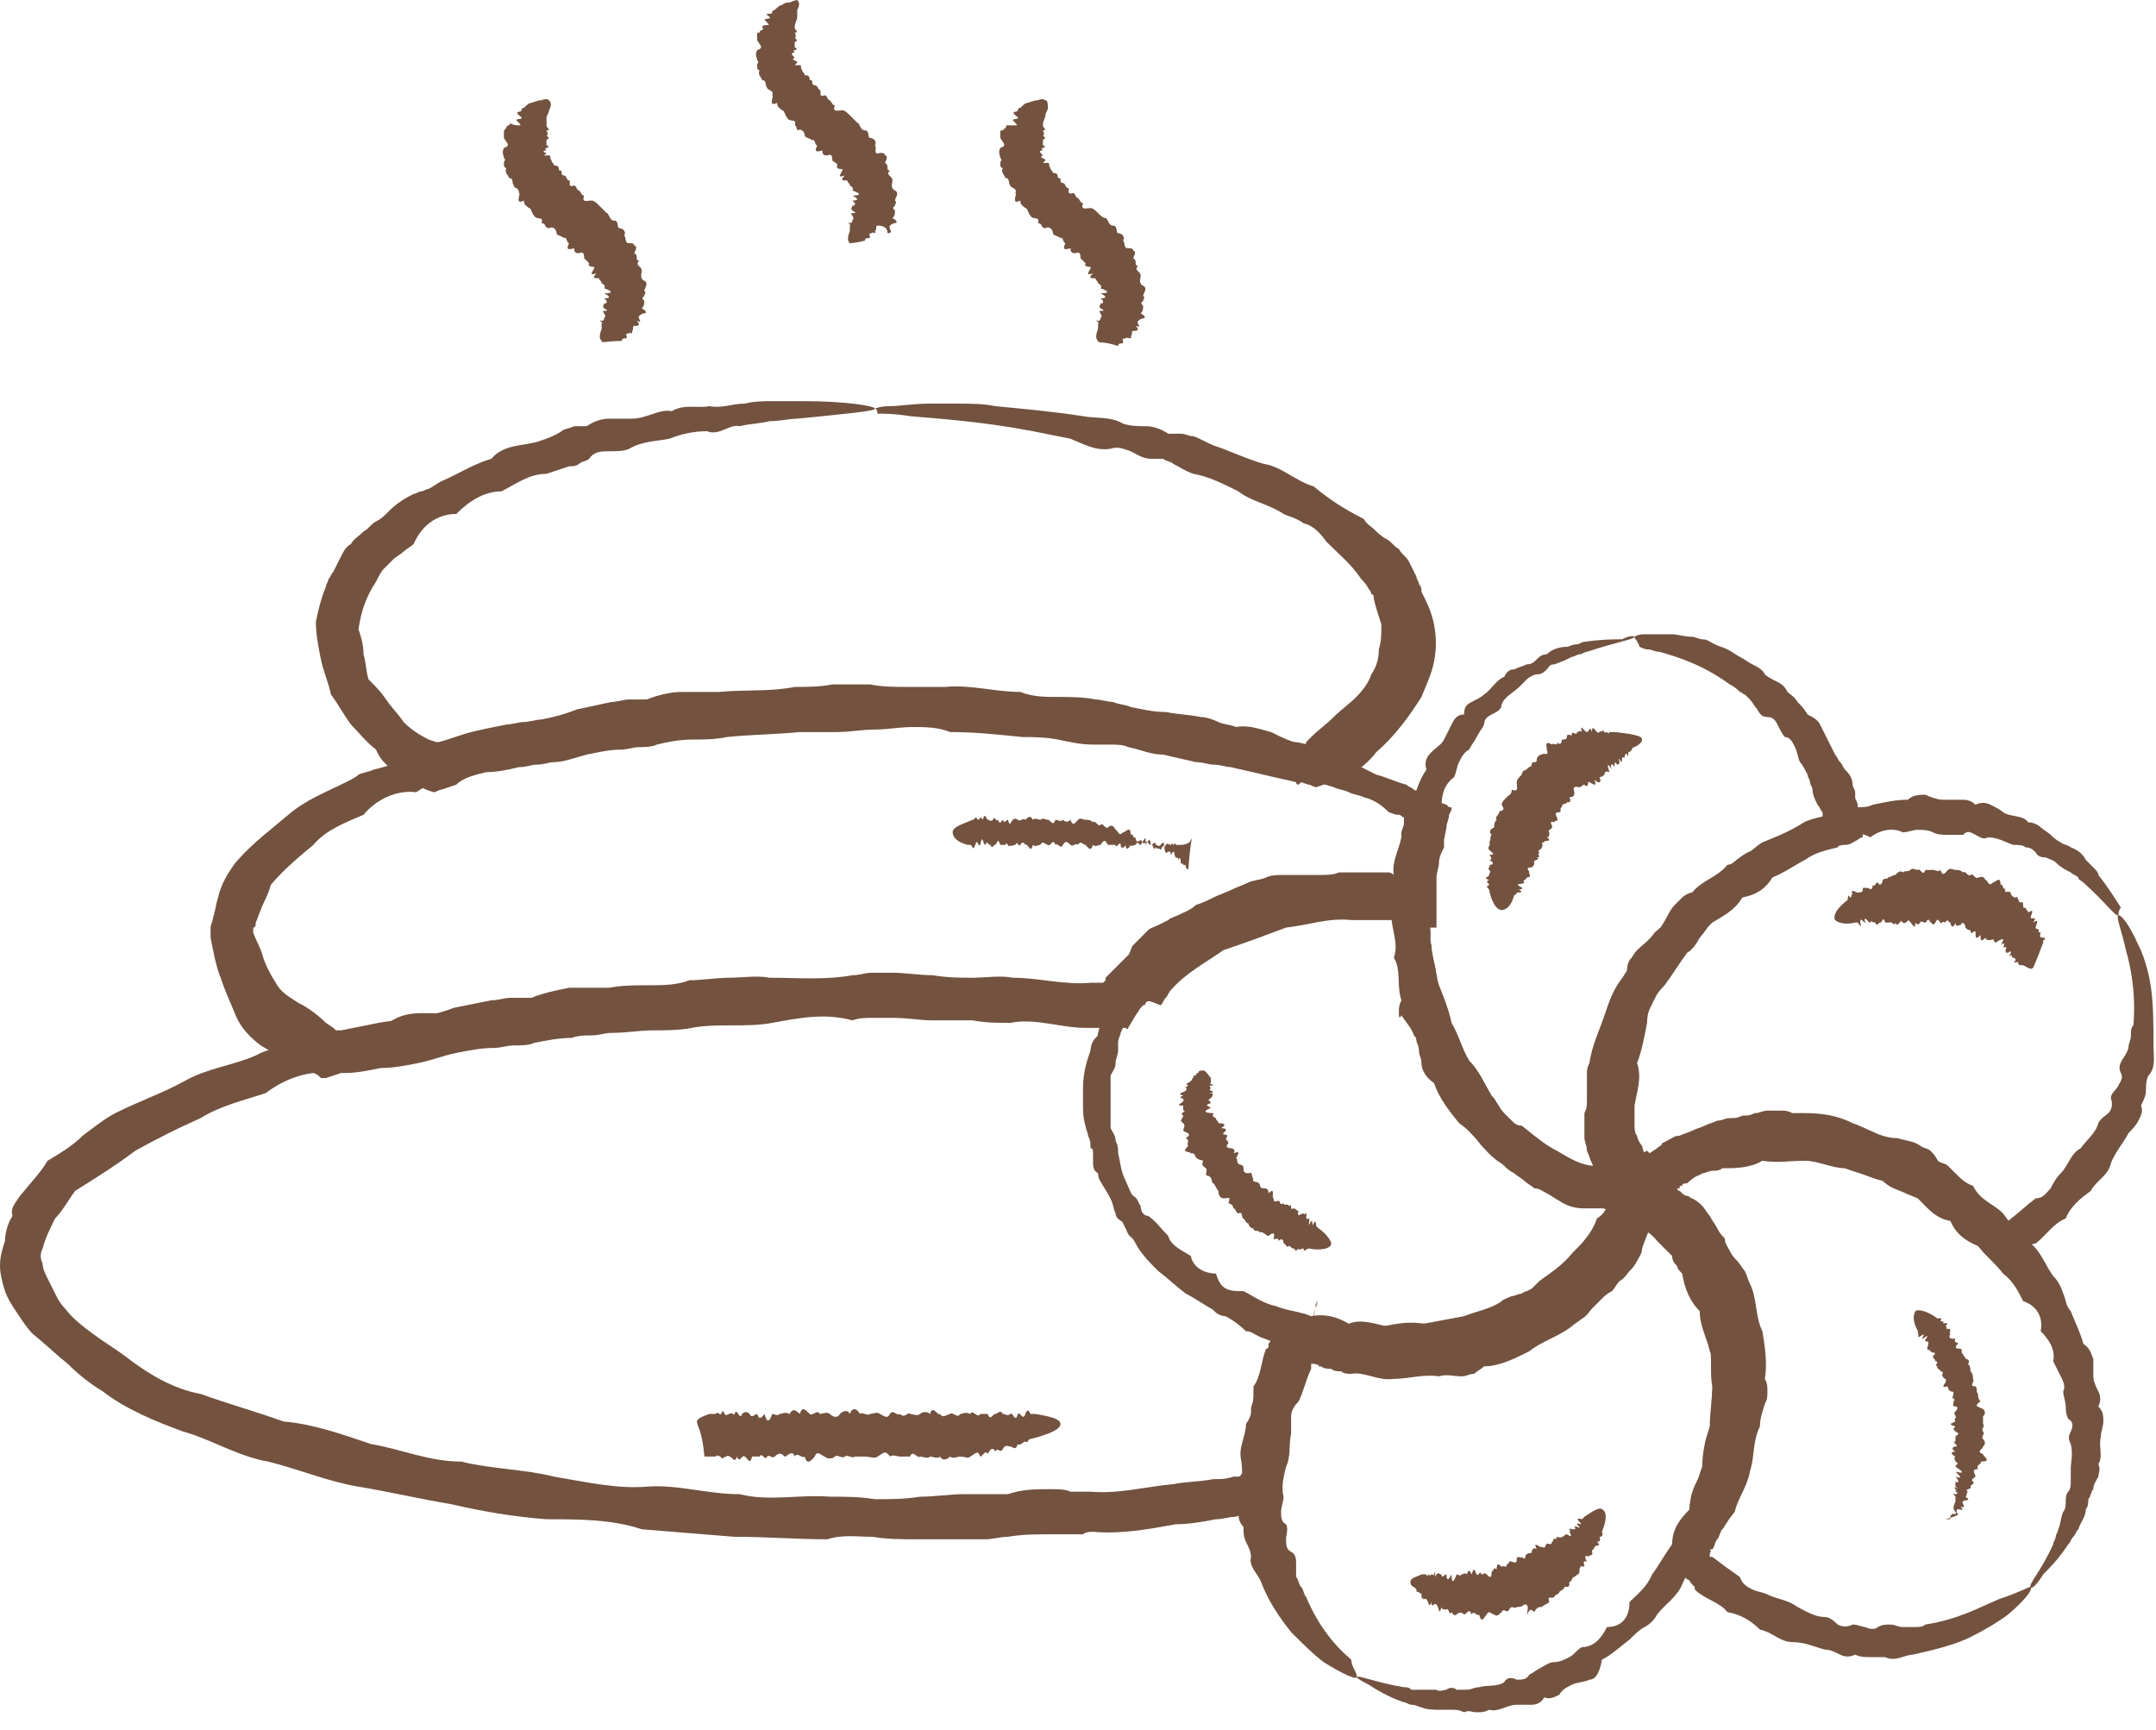 <svg width="86" height="69" viewBox="0 0 86 69" fill="none" xmlns="http://www.w3.org/2000/svg">
<path d="M34.9 16.3C34.9 16.4 33.8 16.5 31.8 16.7C31.5 16.7 31.1 16.8 30.7 16.8C30.3 16.9 29.9 16.9 29.5 17C29.1 16.9 28.7 17.4 28.2 17.2C27.7 17.2 27.2 17.3 26.7 17.5C26.2 17.6 25.6 17.6 25.1 17.9C24.9 18 24.6 18 24.3 18C24 18 23.7 18 23.5 18.3C23.4 18.4 23.2 18.4 23.1 18.5C23 18.6 22.8 18.6 22.7 18.6C22.4 18.7 22.1 18.8 21.8 18.9C21.1 18.9 20.6 19.3 20 19.6C19.3 19.6 18.7 20 18.2 20.5C17.4 20.5 16.8 21 16.5 21.7C16.4 21.8 16.2 21.9 16.1 22C16 22.1 15.8 22.2 15.7 22.3C15.6 22.4 15.5 22.5 15.3 22.7C15.2 22.8 15.1 23 15 23.2C14.6 23.8 14.4 24.4 14.3 25.1C14.4 25.4 14.5 25.7 14.5 26.1C14.6 26.4 14.6 26.8 14.7 27.1C15 27.4 15.2 27.6 15.4 27.9C15.6 28.2 15.9 28.5 16.1 28.8C16.4 29.1 16.7 29.3 17.1 29.5L17.4 29.6C17.4 29.6 17.4 29.6 17.5 29.6C17.9 29.5 18.4 29.3 18.8 29.2C19.2 29.1 19.7 29 20.2 28.9C20.4 28.9 20.7 28.8 20.9 28.8C21.1 28.8 21.4 28.7 21.6 28.7C22.1 28.6 22.5 28.5 23 28.3C23.5 28.2 23.9 28.1 24.4 28C24.6 28 24.9 27.9 25.1 27.9C25.3 27.9 25.6 27.9 25.8 27.9C26.3 27.7 26.8 27.6 27.2 27.6C27.7 27.6 28.2 27.6 28.7 27.6C29.7 27.5 30.7 27.6 31.7 27.4C32.2 27.4 32.7 27.4 33.2 27.3C33.7 27.3 34.2 27.3 34.7 27.3C35.2 27.4 35.7 27.4 36.2 27.4C36.7 27.4 37.2 27.4 37.7 27.4C38.7 27.3 39.7 27.6 40.7 27.6C41.2 27.8 41.7 27.8 42.2 27.8C42.7 27.8 43.2 27.8 43.7 27.9C43.9 27.9 44.2 28 44.4 28C44.6 28.1 44.9 28.1 45.1 28.2C45.6 28.3 46 28.4 46.5 28.4C47 28.5 47.4 28.5 47.9 28.6C48.1 28.6 48.4 28.7 48.6 28.8C48.8 28.9 49.1 28.9 49.3 29C49.8 28.9 50.3 29.1 50.7 29.2C51.1 29.4 51.5 29.6 52 29.7C52 29.7 52.1 29.7 52.1 29.6L52.3 29.4C52.6 29.1 52.9 28.9 53.2 28.6C53.5 28.3 53.8 28.1 54.1 27.8C54.4 27.5 54.6 27.2 54.7 26.9C54.9 26.6 55 26.3 55 25.9C55.1 25.6 55.1 25.3 55.1 24.9C55 24.6 54.9 24.3 54.8 23.9C54.8 23.8 54.8 23.7 54.7 23.7C54.7 23.6 54.6 23.5 54.6 23.5C54.5 23.3 54.4 23.2 54.3 23.1C53.9 22.5 53.4 22.1 52.9 21.6C52.7 21.3 52.4 21 52.1 20.9C52 20.9 51.9 20.8 51.9 20.8L51.7 20.7C51.5 20.6 51.4 20.6 51.2 20.5C50.6 20.1 49.9 20 49.4 19.6C48.8 19.3 48.2 19 47.6 18.9C47.3 18.8 47 18.6 46.8 18.5C46.7 18.4 46.5 18.4 46.4 18.3C46.3 18.3 46.1 18.3 45.9 18.3C45.6 18.3 45.3 18.1 45.1 18C44.8 17.9 44.6 17.8 44.3 17.9C43.7 18 43.2 17.7 42.7 17.5C42.2 17.4 41.7 17.3 41.2 17.2C39.1 16.8 37.4 16.7 36.3 16.6C35.7 16.5 35.3 16.5 35 16.5C35 16.3 34.9 16.3 34.9 16.3C34.9 16.3 35.1 16.2 35.5 16.2C35.9 16.2 36.4 16.1 37.1 16.1C37.5 16.1 37.9 16.1 38.3 16.1C38.7 16.1 39.2 16.1 39.7 16.2C40.7 16.3 41.9 16.4 43.2 16.6C43.7 16.7 44.3 16.6 44.8 16.9C45.1 17 45.4 17 45.7 17C46 17 46.3 17.1 46.6 17.3C46.8 17.3 46.9 17.3 47.1 17.3C47.3 17.3 47.4 17.4 47.6 17.4C47.9 17.5 48.2 17.7 48.5 17.8C49.1 18 49.7 18.3 50.4 18.5C51.1 18.6 51.7 19.2 52.4 19.4C53 19.9 53.6 20.3 54.4 20.7C54.5 20.9 54.7 21 54.8 21.1C54.9 21.2 55.1 21.4 55.3 21.5C55.5 21.6 55.6 21.8 55.8 21.9C55.9 22.1 56.1 22.2 56.2 22.4C56.3 22.6 56.4 22.8 56.5 23C56.5 23.1 56.6 23.2 56.6 23.3C56.7 23.4 56.7 23.5 56.7 23.6C56.9 24 57.1 24.4 57.2 24.9C57.3 25.4 57.3 25.9 57.2 26.4C57.1 26.9 56.9 27.3 56.7 27.8C56.2 28.6 55.6 29.4 54.9 30C54.6 30.4 54.2 30.7 53.8 31H53.3C53.1 31.1 52.9 31.2 52.8 31.3L52.5 31.4C52.4 31.4 52.3 31.3 52.2 31.3L51.9 31.2L51.8 31.3C51.8 31.3 51.7 31.3 51.7 31.2C51.3 31.1 50.8 31 50.4 30.9C50 30.8 49.5 30.7 49.1 30.6C48.9 30.6 48.7 30.5 48.4 30.5C48.2 30.5 48 30.4 47.7 30.4C47.3 30.3 46.8 30.2 46.4 30.1C45.9 30.1 45.5 29.9 45 29.8C44.8 29.7 44.5 29.7 44.3 29.7C44.1 29.7 43.8 29.7 43.6 29.7C43.1 29.7 42.7 29.6 42.2 29.5C41.7 29.4 41.2 29.4 40.8 29.4C39.8 29.3 38.9 29.2 37.9 29.2C37.4 29 36.9 29 36.4 29C35.9 29 35.4 29.1 34.9 29.1C34.4 29.1 33.9 29.2 33.4 29.2C32.9 29.2 32.4 29.2 31.9 29.2C30.9 29.3 29.9 29.3 29 29.4C28.5 29.5 28 29.5 27.6 29.5C27.1 29.5 26.6 29.6 26.2 29.7C26 29.8 25.7 29.8 25.5 29.8C25.3 29.8 25 29.9 24.8 29.9C24.3 29.9 23.9 30 23.4 30.1C23 30.2 22.5 30.4 22.1 30.4C21.9 30.4 21.7 30.5 21.4 30.5C21.2 30.5 21 30.6 20.7 30.6C20.3 30.7 19.8 30.8 19.4 30.8C19 30.9 18.5 31 18.2 31.3L17.6 31.5C17.5 31.5 17.4 31.6 17.3 31.6L17 31.5C16.8 31.4 16.6 31.3 16.5 31.2L16.2 31L16 30.9C15.6 30.7 15.2 30.4 15 29.9C14.6 29.6 14.3 29.2 14 28.9C13.7 28.5 13.5 28.1 13.2 27.7C13.1 27.2 12.9 26.8 12.8 26.3C12.7 25.8 12.6 25.3 12.6 24.8C12.7 24.3 12.8 23.9 13 23.4C13 23.3 13.1 23.2 13.1 23.1C13.2 23 13.2 22.9 13.3 22.8C13.4 22.6 13.5 22.4 13.6 22.2C13.7 22 13.8 21.8 14 21.7C14.1 21.5 14.3 21.4 14.5 21.2C14.7 21.1 14.8 20.9 15 20.8C15.2 20.7 15.3 20.6 15.5 20.4C15.8 20.1 16.1 19.9 16.5 19.7C16.6 19.7 16.7 19.6 16.8 19.6C16.9 19.6 17 19.5 17.1 19.5C17.3 19.4 17.4 19.3 17.6 19.2C18.3 18.9 18.9 18.5 19.6 18.3C20.1 17.7 20.9 17.8 21.5 17.6C21.8 17.5 22.1 17.4 22.4 17.2C22.5 17.1 22.7 17.1 22.9 17C23.1 17 23.2 17 23.4 17C23.7 16.8 24 16.7 24.3 16.7C24.6 16.7 24.9 16.7 25.2 16.7C25.8 16.7 26.3 16.3 26.8 16.4C27.3 16.1 27.8 16.3 28.3 16.2C28.8 16.3 29.2 16.1 29.7 16.1C30.1 16 30.5 16 30.9 16C31.3 16 31.6 16 32 16C33.8 16 34.9 16.2 34.9 16.3Z" fill="#73523F"/>
<path d="M34.9 28.1C34.9 28.2 33.7 28.3 31.6 28.5C31.2 28.5 30.9 28.6 30.5 28.6C30.1 28.7 29.7 28.7 29.2 28.7C28.7 28.6 28.3 29.1 27.8 28.9C27.3 28.9 26.8 29 26.2 29.1C25.7 29.2 25.1 29.2 24.5 29.4C24 29.8 23.2 29.3 22.7 29.8C22.4 29.9 22.1 30 21.7 30.1C21.4 30.2 21 30.2 20.7 30.3C20.3 30.3 20 30.4 19.7 30.5C19.4 30.6 19 30.8 18.7 30.9C17.9 30.9 17.2 31.2 16.6 31.6C15.8 31.5 15 31.9 14.5 32.5C13.8 32.8 13 33.1 12.5 33.7C11.9 34.2 11.3 34.7 10.8 35.3C10.7 35.7 10.5 36 10.4 36.3C10.3 36.5 10.3 36.6 10.2 36.8C10.2 36.9 10.2 37 10.1 37V37.2C10.2 37.5 10.4 37.8 10.5 38.2C10.6 38.5 10.8 38.9 11 39.2C11.2 39.6 11.6 39.8 11.9 40C12.3 40.2 12.7 40.5 13 40.8L13.3 41L13.4 41.1H13.6C14.1 41 14.6 40.9 15.1 40.8C15.6 40.7 16.1 40.7 16.6 40.6C17.1 40.5 17.6 40.4 18.1 40.2C18.6 40.1 19.1 40 19.6 39.9C19.9 39.9 20.1 39.8 20.4 39.8C20.7 39.8 20.9 39.8 21.2 39.8C21.7 39.6 22.2 39.5 22.7 39.4C23 39.4 23.2 39.4 23.5 39.4C23.8 39.4 24 39.4 24.3 39.4C24.8 39.3 25.4 39.3 25.9 39.3C26.4 39.3 27 39.3 27.5 39.1C28 39.1 28.6 39 29.1 39C29.6 39 30.2 38.9 30.7 39C31.8 39 32.9 39.1 34 38.9C34.3 38.9 34.5 38.8 34.8 38.8C35.1 38.8 35.3 38.8 35.6 38.8C36.1 38.8 36.7 38.9 37.2 38.9C37.8 39 38.3 39 38.8 39C39.3 39 39.9 38.9 40.4 39C41.4 39 42.5 39.3 43.5 39.2H44L44.1 39.1V39C44.2 38.9 44.3 38.8 44.4 38.7C44.5 38.6 44.6 38.5 44.7 38.4C44.8 38.3 44.9 38.2 45 38.1C45.1 38 45.1 37.8 45.2 37.7C45.3 37.6 45.4 37.5 45.5 37.4C45.6 37.3 45.7 37.2 45.8 37.1C45.9 37 46 37 46.2 36.9L46.6 36.7C46.7 36.6 46.8 36.6 47 36.5C47.2 36.4 47.5 36.3 47.7 36.1C48 36 48.2 35.9 48.4 35.8C48.6 35.7 48.9 35.6 49.1 35.5C49.3 35.4 49.6 35.3 49.8 35.2C50 35.1 50.3 35.1 50.5 35C50.7 34.9 51 34.9 51.2 34.9H51.6C51.7 34.9 51.8 34.9 52 34.9C52.2 34.9 52.5 34.9 52.7 34.9C52.9 34.9 53.2 34.9 53.4 34.8C53.6 34.8 53.9 34.8 54.1 34.8H55.4C55.4 34.8 55.5 34.8 55.6 34.9C55.6 34.9 55.6 34.9 55.6 34.8V34.7C55.6 34.7 55.6 34.7 55.6 34.6C55.7 34.4 55.7 34.2 55.8 33.9C55.9 33.7 55.9 33.5 55.9 33.2L56 32.9V32.6C55.9 32.6 55.9 32.5 55.8 32.5H55.7L55.4 32.4C55.1 32.1 54.8 31.9 54.4 31.8C54.2 31.7 54 31.7 53.8 31.6C53.6 31.5 53.4 31.5 53.2 31.4C52.9 31.3 52.5 31.2 52.1 31.1C51.7 31 51.4 30.9 51.1 30.7C50.8 30.6 50.4 30.5 50.1 30.3C49.8 30.2 49.4 30.1 49.1 30.1C48.8 30 48.5 29.9 48.1 29.7C47.8 29.6 47.5 29.5 47.1 29.6C46.8 29.6 46.5 29.4 46.2 29.3C45.9 29.2 45.6 29.1 45.3 29.2C44.7 29.4 44.1 29 43.6 28.9C43.1 28.8 42.5 28.7 42 28.7C37.5 28.3 34.9 28.3 34.9 28.1C34.9 28.1 35.1 28 35.5 28C35.9 28 36.5 27.9 37.2 27.9C38.7 27.9 41 27.9 43.8 28.2C44.4 28.3 45 28.1 45.6 28.4C45.9 28.5 46.2 28.5 46.5 28.5C46.8 28.5 47.1 28.6 47.5 28.7C47.9 28.6 48.2 28.7 48.5 28.8C48.8 28.9 49.2 29 49.5 29.1C49.8 29.2 50.2 29.3 50.5 29.4C50.8 29.5 51.2 29.6 51.6 29.6C52 29.6 52.3 29.8 52.7 29.9C53.1 30 53.4 30.2 53.8 30.3C54 30.4 54.1 30.5 54.3 30.6C54.5 30.7 54.7 30.8 54.9 30.9C55.3 31 55.7 31.2 56.1 31.3C56.2 31.4 56.3 31.4 56.4 31.5L56.8 31.7C57.1 31.9 57.4 32 57.7 32.1L57.8 32.2H57.9C57.9 32.2 57.9 32.2 57.9 32.3L57.8 32.5C57.8 32.7 57.7 32.8 57.7 33L57.6 33.5V33.8C57.5 34 57.4 34.2 57.4 34.4C57.4 34.6 57.3 34.8 57.3 35V35.2C57.3 35.3 57.3 35.4 57.3 35.5C57.3 35.7 57.3 35.9 57.3 36.1C57.3 36.3 57.3 36.5 57.3 36.7V37H57C56.6 37 56.2 36.9 55.9 36.8C55.8 36.8 55.7 36.8 55.6 36.7H54.8C54.7 36.7 54.6 36.7 54.5 36.7C54.3 36.7 54.1 36.7 53.9 36.7C53 36.6 52.2 36.9 51.3 37C50.5 37.3 49.7 37.6 48.8 37.9C48.1 38.4 47.3 38.8 46.7 39.5C46.6 39.6 46.6 39.7 46.5 39.8C46.4 39.9 46.4 40 46.3 40.1C45.8 39.9 45.8 39.9 45.7 40C45.7 40 45.7 40.1 45.6 40.1L45.5 40.2L45.3 40.5L45 41C45 41.1 44.9 41 44.9 41H43.7C43.6 41 43.4 41 43.3 41C42.3 41 41.3 40.6 40.3 40.8C39.8 40.8 39.3 40.8 38.8 40.7C38.3 40.7 37.8 40.7 37.2 40.7C36.7 40.7 36.2 40.6 35.6 40.6C35.3 40.6 35.1 40.6 34.8 40.6C34.5 40.6 34.3 40.6 34 40.7C32.9 40.4 31.9 40.6 30.8 40.8C30.3 40.9 29.7 40.9 29.2 40.9C28.7 40.9 28.1 40.9 27.6 41C27.1 41.1 26.5 41.1 26 41.1C25.5 41.1 25 41.2 24.4 41.2C24.1 41.2 23.9 41.3 23.6 41.3C23.3 41.3 23.1 41.3 22.8 41.4C22.3 41.4 21.8 41.5 21.3 41.6C21.1 41.7 20.8 41.7 20.5 41.7C20.2 41.7 20 41.8 19.7 41.8C19.2 41.8 18.7 41.9 18.2 42C17.7 42.1 17.2 42.3 16.7 42.4C16.2 42.5 15.7 42.6 15.2 42.6C14.7 42.7 14.2 42.8 13.8 42.8H13.6L13 43H12.8L12.7 42.9C12.5 42.8 12.4 42.7 12.2 42.6H12C11.9 42.6 11.9 42.6 11.8 42.5C11.4 42.3 10.9 42 10.4 41.7C10 41.4 9.6 41 9.4 40.5C9.2 40 9 39.6 8.8 39C8.6 38.5 8.5 37.9 8.4 37.4C8.4 37.3 8.4 37.3 8.4 37.2C8.4 37.1 8.4 37.1 8.4 37C8.4 36.9 8.5 36.7 8.5 36.6C8.6 36.3 8.6 36.1 8.7 35.8C8.8 35.3 9.1 34.8 9.4 34.4C10.1 33.6 10.8 33.1 11.5 32.5C12.2 31.9 13 31.6 13.8 31.2C14 31.1 14.2 31 14.3 30.9C14.5 30.8 14.7 30.8 14.9 30.7C15.3 30.6 15.7 30.5 16 30.3C16.8 30.1 17.5 29.8 18.2 29.6C18.5 29.3 18.9 29.2 19.2 29.2C19.6 29.2 19.9 29.2 20.3 29.1C20.6 29 21 28.9 21.3 28.8C21.6 28.7 22 28.6 22.3 28.7C22.9 28.3 23.6 28.4 24.2 28.4C24.8 28.4 25.4 28.1 26 28.2C26.5 27.9 27.1 28.2 27.6 28.1C28.1 28.2 28.6 28 29.1 28C29.6 27.9 30 27.9 30.4 28C30.8 28 31.2 28 31.6 28C33.7 27.9 34.9 28 34.9 28.1Z" fill="#73523F"/>
<path d="M52.2 53.4C52.2 53.5 52.1 53.6 52.1 53.7C52 54 52.1 53.6 52.1 53.7C52 54 52.2 53.4 52.1 53.7C52.1 53.8 52.1 53.8 52.1 53.7C52.1 53.6 52.2 53.4 52.1 53.7C52.2 53.4 52.2 53.4 52.1 53.7C52 53.9 52 53.9 52.1 53.7C52 53.9 52.1 53.8 52.1 53.7C52 53.9 52.1 53.6 52.1 53.7C52.1 53.5 52.1 53.6 52.1 53.7C52.1 53.8 52.1 53.8 52.1 53.7C52 54 52.1 53.8 52.1 53.7C52.2 53.1 52.4 52.6 52.5 52C52.5 52.1 52.5 52.2 52.5 52C52.5 51.8 52.5 52.1 52.5 52C52.4 52.3 52.5 51.9 52.5 52C52.5 52.1 52.6 51.6 52.5 52C52.5 51.9 52.5 52.2 52.5 52C52.5 52.2 52.6 51.8 52.5 52C52.4 52.3 52.5 52.1 52.5 52C52.4 52.3 52.5 51.9 52.5 52C52.3 53.1 52.2 53.3 52.2 53.4C52.1 53.6 52.1 53.8 52 53.9C52 53.8 52 54.1 52 53.9C52 53.7 52 53.8 52 53.9C52 53.8 52.1 53.6 52 53.9C52 53.8 52 54 52 53.9C51.9 54.1 52 54 52 53.9C52 54 52.1 53.6 52 53.9C52 53.8 52.1 53.6 52 53.9C52.2 53.3 52.3 52.7 52.5 52.1C52.5 52 52.5 52 52.5 52.1C52.5 52 52.6 51.7 52.5 52.1C52.5 52 52.5 52.3 52.5 52.1C52.5 52.2 52.5 52.3 52.5 52.1C52.5 52 52.5 52.2 52.5 52.1C52.5 51.9 52.5 52.3 52.5 52.1C52.5 52.2 52.6 51.8 52.5 52.1C52.5 52 52.5 52.2 52.5 52.1C52.5 52.2 52.6 51.9 52.5 52.1C52.2 53.2 52.2 53.3 52.2 53.4Z" fill="#73523F"/>
<path d="M34.9 39.7C34.9 39.8 33.5 39.9 31 40.1C30.6 40.1 30.1 40.2 29.7 40.2C29.2 40.3 28.7 40.3 28.2 40.3C27.7 40.2 27.1 40.6 26.5 40.5C25.9 40.5 25.3 40.6 24.6 40.7C24 40.8 23.3 40.7 22.6 41C21.9 41.4 21.1 40.9 20.4 41.3C19.7 41.5 18.9 41.6 18.1 41.7C17.3 41.6 16.5 42 15.7 42.2C14.8 42.1 14 42.4 13.2 42.8C12.3 42.7 11.4 43 10.6 43.6C9.7 43.9 8.8 44.1 8 44.6C7.1 45 6.3 45.4 5.4 45.9C4.6 46.5 3.8 47 3 47.5C2.7 47.9 2.5 48.3 2.2 48.6C2 49 1.8 49.4 1.7 49.8C1.6 50 1.6 50.2 1.7 50.4C1.7 50.6 1.8 50.8 1.9 51C2 51.2 2.1 51.4 2.2 51.6C2.3 51.8 2.4 52 2.6 52.2C2.9 52.6 3.3 52.9 3.7 53.2C4.1 53.5 4.6 53.8 5 54.1C5.9 54.8 6.9 55.4 8 55.6C9.1 56 10.2 56.3 11.3 56.7C12.5 56.8 13.6 57.2 14.8 57.6C16 57.8 17.1 58.3 18.4 58.3C19.6 58.6 20.9 58.6 22.1 58.9C23.3 59.1 24.6 59.4 25.8 59.3C27 59.2 28.2 59.6 29.5 59.6C30.7 59.9 31.9 59.6 33.1 59.7C33.7 59.7 34.3 59.7 34.9 59.8C35.5 59.8 36.1 59.8 36.7 59.7C37.3 59.7 37.9 59.6 38.4 59.6C38.7 59.6 39 59.6 39.3 59.6C39.6 59.6 39.9 59.6 40.2 59.6C40.8 59.4 41.3 59.4 41.9 59.4C42.2 59.4 42.5 59.4 42.7 59.5C42.8 59.5 43 59.5 43.1 59.5C43.2 59.5 43.4 59.5 43.5 59.5C44.6 59.6 45.7 59.3 46.8 59.2C47.3 59.1 47.9 59.1 48.4 59C48.7 59 48.9 59 49.2 58.9H49.4C49.4 58.9 49.5 58.9 49.5 58.8H49.6V58.2C49.6 58.1 49.6 57.9 49.6 57.8C49.6 57.7 49.6 57.5 49.7 57.4C49.7 57.3 49.7 57.1 49.8 57C49.8 56.9 49.9 56.7 49.9 56.6C49.9 56.5 49.9 56.3 49.9 56.2C49.9 56.1 50 55.9 50 55.8C50.1 55.5 50.2 55.3 50.3 55C50.4 54.9 50.4 54.8 50.5 54.6C50.6 54.5 50.6 54.4 50.7 54.2C50.8 54.1 50.8 54 50.9 53.8C50.9 53.7 51 53.7 51 53.6C50.9 53.6 50.8 53.5 50.7 53.5C50.5 53.4 50.4 53.4 50.2 53.3C50 53.2 49.9 53.1 49.7 53.1C49.3 52.7 48.9 52.5 48.5 52.3C48.1 52.1 47.7 51.8 47.3 51.6C46.9 51.3 46.6 51 46.2 50.7C45.9 50.4 45.5 50 45.3 49.6C45.2 49.4 45 49.2 44.9 49C44.8 48.8 44.7 48.6 44.6 48.4C44.4 48 44.2 47.6 44 47.3C43.8 46.9 43.8 46.5 43.7 46.1C43.7 45.9 43.7 45.7 43.6 45.5C43.6 45.3 43.5 45.1 43.3 44.9C43.3 44.8 43.3 44.7 43.3 44.6C43.3 44.5 43.3 44.4 43.3 44.3C43.3 44.1 43.3 43.9 43.4 43.7C43.4 43.5 43.5 43.3 43.5 43.1C43.5 42.9 43.5 42.7 43.5 42.5C43.5 42.3 43.5 42.1 43.5 41.9C43.5 41.7 43.6 41.5 43.7 41.4L43.8 41.3V41.2L43.9 41.1C44 41 44 40.9 44.1 40.9C44.1 40.8 44.2 40.7 44.3 40.6H44.2C44.1 40.6 44.1 40.6 44 40.6C43.9 40.6 43.8 40.6 43.6 40.6C42.3 40.5 41.2 40.4 40.1 40.3C39.1 40.2 38.2 40.2 37.5 40.1C35.6 39.9 34.9 39.8 34.9 39.7C34.9 39.6 35.8 39.5 37.5 39.5C37.9 39.5 38.4 39.5 38.9 39.5C39.4 39.5 40 39.5 40.6 39.5C41.2 39.5 41.9 39.5 42.5 39.6C42.9 39.6 43.3 39.6 43.8 39.7C44.1 39.7 44.3 39.7 44.6 39.7C44.7 39.7 44.9 39.7 45 39.7H45.3C45.3 39.7 45.3 39.7 45.4 39.7C45.3 39.9 45.1 40.2 45 40.5C44.9 40.7 44.8 41 44.7 41.2C44.7 41.3 44.6 41.4 44.6 41.6V41.9C44.6 42.1 44.5 42.2 44.5 42.4C44.5 42.6 44.4 42.7 44.3 42.9C44.3 43.1 44.3 43.2 44.3 43.4C44.3 43.6 44.3 43.7 44.3 43.9C44.3 44.1 44.3 44.2 44.3 44.4C44.3 44.5 44.3 44.6 44.3 44.7C44.3 44.8 44.3 44.9 44.3 45C44.4 45.2 44.5 45.3 44.5 45.5C44.6 45.7 44.6 45.8 44.6 46C44.7 46.4 44.7 46.7 44.9 47.1C45.2 47.8 45.5 48.5 46.1 49.1C46.4 49.4 46.7 49.7 46.9 50C47.2 50.3 47.5 50.6 47.8 50.8C48.4 51.5 49.1 51.9 50 52.2C50.1 52.3 50.3 52.4 50.4 52.5C50.5 52.5 50.6 52.6 50.6 52.6H50.7C50.7 52.6 50.8 52.6 50.8 52.7C51.1 52.8 51.4 52.9 51.6 53C51.9 53.1 52.2 53.2 52.5 53.3C52.3 53.7 52.1 54.1 51.9 54.5C51.8 54.6 51.8 54.7 51.7 54.8L51.6 54.9C51.5 55 51.5 55.1 51.4 55.2C51.3 55.3 51.3 55.4 51.3 55.5C51.3 55.6 51.2 55.7 51.2 55.8C51.1 56 51.1 56.3 51.1 56.5C51.1 56.6 51.1 56.7 51.1 56.9V57.3C51.1 57.4 51.1 57.5 51.1 57.7C51.1 57.8 51.1 57.9 51.1 58.1V58V58.8C51.1 59 51.1 59.3 51.1 59.5C51.1 59.7 51.1 60 51.1 60.2H50.8L50.5 60.3C50.3 60.3 50 60.4 49.8 60.4C49.6 60.4 49.5 60.4 49.3 60.5C49 60.5 48.8 60.6 48.5 60.6C48 60.7 47.4 60.8 46.9 60.8C45.8 61 44.7 61.2 43.6 61.1C43.5 61.1 43.3 61.1 43.2 61.2C43.1 61.2 42.9 61.2 42.8 61.2C42.5 61.2 42.2 61.2 41.9 61.2C41.3 61.2 40.8 61.2 40.2 61.3C39.9 61.3 39.6 61.4 39.3 61.4C39 61.4 38.7 61.4 38.4 61.4C37.8 61.4 37.2 61.4 36.6 61.4C36 61.4 35.4 61.4 34.8 61.3C34.2 61.3 33.6 61.2 33 61.4C31.8 61.4 30.6 61.3 29.3 61.3C28.1 61.2 26.8 61.1 25.6 61C24.4 60.6 23.1 60.6 21.8 60.6C20.5 60.5 19.3 60.3 18 60C16.8 59.8 15.5 59.5 14.3 59.3C13.1 59.1 11.9 58.6 10.7 58.3C9.5 58.1 8.4 57.4 7.3 57.1C6.2 56.7 5 56.2 4.1 55.5C3.6 55.2 3.1 54.8 2.7 54.4C2.2 54 1.8 53.6 1.3 53.2C1.1 53 0.9 52.7 0.7 52.4C0.5 52.1 0.3 51.8 0.2 51.5C0.1 51.2 0 50.8 0 50.5C0 50.1 0.1 49.8 0.2 49.5C0.2 49.2 0.3 48.8 0.5 48.5C0.4 48.2 0.6 48 0.8 47.7C1.2 47.2 1.6 46.8 1.9 46.3C2.4 46 2.9 45.7 3.3 45.3C3.7 45 4.2 44.6 4.6 44.4C5.6 43.9 6.5 43.6 7.4 43.1C8.3 42.6 9.3 42.5 10.2 42.1C11.1 41.6 12.1 41.8 12.9 41.4C13.8 41.2 14.6 41 15.5 40.8C16.3 40.2 17.2 40.5 18 40.4C18.8 40.3 19.5 39.9 20.3 40.1C21 39.7 21.8 39.9 22.5 39.9C23.2 39.9 23.9 39.6 24.5 39.7C25.1 39.4 25.8 39.7 26.4 39.6C27 39.7 27.6 39.5 28.1 39.5C28.6 39.4 29.1 39.4 29.6 39.5C30.1 39.5 30.5 39.5 30.9 39.5C33.5 39.5 34.9 39.6 34.9 39.7Z" fill="#73523F"/>
<path d="M27.8 56.7C27.8 56.6 28 56.5 28.3 56.4C28.4 56.4 28.4 56.4 28.5 56.4C28.6 56.4 28.6 56.3 28.7 56.4C28.8 56.5 28.8 56.1 28.9 56.4C29 56.5 29 56.4 29.1 56.4C29.2 56.3 29.3 56.5 29.3 56.4C29.4 56.1 29.5 56.7 29.6 56.4C29.7 56.3 29.8 56.3 29.9 56.4C30 56.6 30.1 56.4 30.2 56.4C30.3 56.7 30.4 56.5 30.5 56.4C30.6 56.8 30.7 56.7 30.8 56.4C30.9 56.4 31 56.5 31.1 56.4C31.2 56.4 31.3 56.3 31.5 56.4C31.6 56.2 31.7 56.2 31.9 56.4C32 56.1 32.1 56.2 32.3 56.4C32.4 56.5 32.6 56.2 32.7 56.4C32.8 56.4 33 56.3 33.1 56.4C33.2 56.5 33.4 56.6 33.5 56.4C33.6 56.3 33.8 56.2 33.9 56.4C34 56.1 34.2 56.2 34.3 56.4C34.4 56.3 34.6 56.5 34.7 56.4C34.8 56.4 35 56.3 35.1 56.4C35.3 56.5 35.4 56.6 35.5 56.4C35.6 56.2 35.8 56.5 35.9 56.4C36.1 56.6 36.2 56.3 36.3 56.4C36.4 56.4 36.6 56.5 36.7 56.4C36.8 56.3 37 56.3 37.1 56.4C37.2 56 37.4 56.5 37.5 56.4C37.6 56.6 37.8 56.4 37.9 56.4C38 56.3 38.2 56.6 38.3 56.4C38.4 56.4 38.5 56.3 38.7 56.4C38.8 56.2 39 56.6 39.1 56.4C39.2 56.4 39.3 56.4 39.4 56.4C39.5 56.7 39.6 56.4 39.7 56.4C39.8 56.4 39.9 56.2 40 56.4C40.1 56.4 40.2 56.5 40.3 56.4C40.4 56.3 40.5 56.8 40.6 56.4C40.7 56.3 40.8 56.7 40.9 56.4C41 56.1 41.1 56.4 41.1 56.4C41.2 56.4 41.3 56.4 41.3 56.4C41.9 56.5 42.3 56.6 42.3 56.8C42.3 57 41.9 57.2 41.1 57.4C41 57.4 41 57.6 40.9 57.5C40.8 57.5 40.7 57.7 40.6 57.6C40.5 57.9 40.4 57.7 40.3 57.7C40.2 57.7 40.1 57.6 40 57.8C39.9 58 39.8 57.7 39.7 57.9C39.6 57.7 39.5 57.8 39.4 58C39.3 57.8 39.2 58.1 39.1 58.1C39 57.8 38.9 58 38.7 58.1C38.6 58.2 38.5 58.1 38.3 58.1C38.2 58.1 38 58.2 37.9 58.1C37.8 58.2 37.6 58.3 37.5 58.1C37.4 58.2 37.2 58.1 37.1 58.1C37 58.2 36.8 58.1 36.7 58.1C36.6 58.2 36.4 57.8 36.3 58.1C36.2 58.1 36 58.1 35.9 58.1C35.8 58.1 35.6 58 35.5 58.1C35.3 57.8 35.2 58 35 58.1C34.9 58.2 34.7 58.1 34.5 58.1C34.4 58.1 34.2 58.1 34.1 58.1C34 58.2 33.8 58 33.7 58.1C33.6 58.2 33.4 58 33.3 58.1C33.2 58.2 33 58.2 32.9 58.1C32.8 58.1 32.6 57.8 32.5 58.1C32.4 58.2 32.2 58.5 32.1 58.1C32 58.2 31.8 57.9 31.7 58.1C31.6 57.8 31.4 58.1 31.3 58.1C31.2 58 31.1 57.9 30.9 58.1C30.8 58.2 30.7 58 30.6 58.1C30.5 58.3 30.4 57.9 30.3 58.1C30.2 58.1 30.1 58.1 30 58.1C29.9 58.5 29.8 58.1 29.7 58.1C29.6 58 29.5 58.4 29.4 58.1C29.3 58.4 29.2 58.1 29.1 58.1C29 58 28.9 58.2 28.9 58.1C28.8 58.3 28.7 58 28.7 58.1C28.6 58 28.6 58.1 28.5 58.1C28.4 58.1 28.4 58.1 28.3 58.1C28.2 58.1 28.2 58.1 28.1 58.1C28 57 27.8 56.9 27.8 56.7Z" fill="#73523F"/>
<path d="M47.5 33.5C47.5 33.6 47.3 33.7 47.1 33.7H46.9C46.9 33.5 46.7 33.9 46.8 33.7C46.8 33.6 46.7 33.7 46.7 33.7C46.6 33.7 46.6 33.6 46.5 33.7C46.4 34 46.5 33.4 46.3 33.7C46.2 33.8 46.2 33.7 46.1 33.7C46.1 33.5 46 33.7 45.9 33.7C45.9 33.4 45.8 33.5 45.7 33.7C45.7 33.3 45.7 33.4 45.5 33.7C45.4 33.7 45.4 33.5 45.3 33.7C45.2 33.7 45.1 33.8 45.1 33.7C45 33.9 44.9 33.9 44.9 33.7C44.8 33.9 44.7 33.8 44.7 33.7C44.7 33.5 44.5 33.9 44.5 33.7C44.4 33.7 44.3 33.7 44.2 33.7C44.1 33.6 44.1 33.4 43.9 33.7C43.8 33.7 43.7 33.8 43.6 33.7C43.5 34 43.4 33.8 43.3 33.7C43.2 33.7 43.1 33.5 43 33.7C42.9 33.6 42.8 33.8 42.7 33.7C42.6 33.6 42.5 33.5 42.4 33.7C42.3 33.9 42.2 33.6 42.1 33.7C42 33.4 41.9 33.8 41.8 33.7C41.7 33.7 41.6 33.5 41.5 33.7C41.4 33.7 41.3 33.8 41.2 33.7C41.1 34.1 41 33.6 40.9 33.7C40.8 33.5 40.7 33.7 40.7 33.7C40.6 33.8 40.6 33.5 40.5 33.7C40.4 33.7 40.3 33.8 40.3 33.7C40.2 33.9 40.2 33.5 40.1 33.7C40 33.7 40 33.7 39.9 33.7C39.8 33.4 39.8 33.6 39.7 33.7C39.6 33.7 39.6 33.9 39.5 33.7C39.4 33.7 39.4 33.5 39.3 33.7C39.2 33.7 39.2 33.2 39.1 33.7C39 33.8 39 33.4 38.9 33.7C38.8 34 38.8 33.7 38.7 33.7H38.6C38.2 33.6 38 33.4 38 33.2C38 33 38.3 32.9 38.8 32.7C38.9 32.7 38.9 32.5 39 32.7C39.1 32.7 39.1 32.5 39.2 32.7C39.3 32.4 39.3 32.6 39.4 32.7C39.5 32.7 39.5 32.8 39.6 32.7C39.7 32.5 39.7 32.8 39.8 32.7C39.9 32.9 39.9 32.8 40 32.7C40.1 32.9 40.1 32.7 40.2 32.7C40.3 33 40.3 32.8 40.4 32.7C40.5 32.6 40.6 32.7 40.6 32.7C40.7 32.8 40.8 32.6 40.9 32.7C41 32.6 41.1 32.5 41.2 32.7C41.3 32.6 41.4 32.7 41.5 32.7C41.6 32.6 41.7 32.7 41.8 32.7C41.9 32.7 42 33 42.1 32.7C42.2 32.7 42.3 32.8 42.4 32.7C42.5 32.8 42.6 32.8 42.7 32.7C42.8 33 42.9 32.8 43 32.7C43.1 32.6 43.2 32.7 43.3 32.7C43.4 32.7 43.5 32.7 43.6 32.8C43.7 32.7 43.8 33 43.9 32.9C44 32.8 44.1 33.1 44.2 33C44.3 32.9 44.4 32.9 44.5 33.1C44.6 33.1 44.6 33.4 44.8 33.2C44.9 33.2 45.1 32.9 45.1 33.3C45.2 33.2 45.2 33.5 45.3 33.4C45.3 33.7 45.5 33.5 45.5 33.5C45.6 33.6 45.6 33.7 45.7 33.6C45.8 33.5 45.8 33.7 45.9 33.7C46 33.6 46 34 46.1 33.8C46.2 33.9 46.2 33.8 46.3 33.9C46.5 33.5 46.4 33.9 46.5 34C46.5 34.1 46.7 33.8 46.7 34.1C46.9 33.8 46.8 34.1 46.9 34.2C46.9 34.3 47 34.1 47 34.3C47.1 34.1 47.1 34.4 47.1 34.4C47.1 34.5 47.2 34.4 47.2 34.5C47.3 34.5 47.3 34.5 47.3 34.6L47.4 34.7C47.5 33.3 47.6 33.4 47.5 33.5Z" fill="#73523F"/>
<path d="M24 13.6C23.9 13.5 23.9 13.4 24 13.1V13C24 12.9 24 12.9 24 12.9C24.1 12.9 23.8 12.7 24 12.8C24.1 12.8 24.1 12.7 24.1 12.7C24.1 12.6 24.2 12.7 24.1 12.5C24 12.4 24.1 12.4 24.1 12.4C24.2 12.4 24.3 12.4 24.1 12.3C24 12.2 24.1 12.2 24.1 12.1C24.2 12.1 24.2 12.1 24.2 12L24.1 11.9C24.4 11.9 24.3 11.8 24.1 11.7C24.5 11.7 24.4 11.6 24.1 11.5C24.1 11.5 24.2 11.4 24 11.3C24 11.2 23.9 11.2 23.9 11.1C23.7 11.1 23.6 11.1 23.8 10.9C23.5 11 23.6 10.9 23.7 10.7C23.8 10.6 23.4 10.7 23.5 10.5L23.3 10.3C23.3 10.2 23.3 10 23.1 10.1C23 10.1 22.9 10.1 22.9 9.9C22.6 10 22.6 9.9 22.7 9.7C22.6 9.7 22.6 9.4 22.5 9.5C22.4 9.4 22.2 9.4 22.2 9.3C22.2 9.2 22.1 9 21.9 9.1C21.7 9.1 21.8 8.9 21.6 8.9C21.7 8.6 21.4 8.8 21.3 8.6C21.2 8.5 21.2 8.3 21.1 8.3C21 8.2 20.9 8.2 20.9 8C20.5 8.2 20.8 7.7 20.7 7.7C20.7 7.6 20.7 7.6 20.6 7.5C20.5 7.5 20.5 7.4 20.5 7.4C20.4 7.3 20.5 7.1 20.3 7.1C20.3 7 20.1 6.9 20.2 6.7C20.1 6.7 20.1 6.6 20.1 6.5C20.1 6.4 20.2 6.4 20.1 6.3C20.1 6.2 20 6.1 20.1 5.9C20.4 5.8 20.2 5.7 20.1 5.5C20.1 5.4 20.1 5.4 20.1 5.3C20.1 5.2 20.1 5.2 20.2 5.1C20.2 5 20.3 5 20.3 5C20.3 5 20.4 4.9 20.3 4.9C20.5 5 20.6 5 20.7 5C20.8 5 20.8 5 20.6 4.8C20.6 4.7 21 4.8 20.7 4.6C20.5 4.4 20.8 4.5 20.8 4.4C20.8 4.3 20.9 4.3 20.9 4.3C21 4.2 21.1 4.1 21.2 4.1C21.5 4 21.5 4 21.6 4C21.8 3.9 21.9 4 21.9 4C22 4.1 22 4.2 21.9 4.4C21.9 4.5 21.8 4.6 21.8 4.7C21.8 4.7 21.8 4.9 21.8 5C21.8 5.1 22 5.2 21.8 5.2C21.8 5.2 21.9 5.4 21.8 5.4C22 5.6 21.8 5.5 21.8 5.6C21.8 5.6 21.8 5.6 21.8 5.7V5.8C21.9 5.8 21.9 5.9 21.8 5.9C21.8 5.9 21.7 5.9 21.8 6C21.6 6 21.7 6.1 21.8 6.2C21.5 6 21.8 6.1 21.8 6.1C21.7 6.2 21.7 6.2 21.7 6.2C21.7 6.2 21.8 6.2 21.9 6.2C22 6.2 21.9 6.3 22 6.4C22 6.5 22.1 6.5 22.1 6.6C22.2 6.6 22.3 6.6 22.3 6.8C22.4 6.8 22.4 6.8 22.4 6.9C22.4 6.9 22.4 7 22.5 7C22.6 7 22.6 7.2 22.7 7.2C22.8 7.2 22.6 7.5 22.9 7.4C23 7.4 23 7.6 23.1 7.6C23.2 7.7 23.2 7.8 23.3 7.8C23.2 8.1 23.4 8 23.6 8C23.7 8 23.8 8.1 23.9 8.2C24 8.3 24.1 8.4 24.2 8.5C24.3 8.5 24.3 8.8 24.5 8.8C24.7 8.8 24.6 9.1 24.7 9.1C24.8 9.1 25 9.2 24.9 9.4C25 9.5 24.9 9.7 25.1 9.7C25.2 9.7 25.3 9.7 25.3 9.8C25.4 9.8 25.4 9.9 25.3 10.1C25.5 10.2 25.3 10.4 25.5 10.4C25.3 10.6 25.6 10.6 25.6 10.8C25.6 10.9 25.5 11.1 25.7 11.2C25.9 11.3 25.7 11.5 25.7 11.6C25.8 11.7 25.7 11.7 25.7 11.8C25.6 11.9 25.6 11.9 25.7 12C25.7 12.1 25.7 12.2 25.6 12.3C25.8 12.4 25.8 12.5 25.7 12.5C25.6 12.5 25.5 12.6 25.5 12.6C25.4 12.7 25.7 12.9 25.4 12.8C25.6 13 25.4 13 25.3 13C25.2 13 25.3 13.2 25.2 13.2C25.3 13.4 25 13.2 25.1 13.3C24.9 13.3 25 13.4 25 13.4C25 13.5 25 13.5 24.9 13.5C24.9 13.5 24.8 13.5 24.8 13.6C24.2 13.6 24 13.7 24 13.6Z" fill="#73523F"/>
<path d="M33.9 9.7C33.8 9.6 33.8 9.5 33.9 9.2V9C34 9 33.7 8.8 33.9 8.9C34 8.9 34 8.8 34 8.8C34 8.7 34.1 8.8 34 8.6C33.9 8.5 34 8.5 34 8.5C34.1 8.5 34.2 8.5 34 8.4C33.9 8.3 34 8.3 34 8.2C34.1 8.2 34.1 8.2 34.1 8.1L34 8C34.3 8 34.2 7.9 34 7.8C34.4 7.8 34.3 7.7 34 7.6C34 7.6 34.1 7.5 33.9 7.4C33.9 7.3 33.8 7.3 33.8 7.2C33.6 7.2 33.5 7.2 33.7 7C33.4 7.1 33.5 7 33.6 6.8C33.7 6.7 33.3 6.8 33.4 6.6C33.4 6.5 33.3 6.5 33.2 6.4C33.2 6.3 33.2 6.1 33 6.2C32.9 6.2 32.8 6.2 32.8 6C32.5 6.1 32.5 6 32.6 5.8C32.5 5.8 32.5 5.5 32.4 5.6C32.3 5.5 32.1 5.5 32.1 5.4C32.1 5.3 32 5.1 31.8 5.2C31.8 5.3 31.8 5 31.7 5C31.8 4.7 31.5 4.9 31.4 4.7C31.3 4.6 31.3 4.4 31.2 4.4C31.1 4.3 31 4.3 31 4.1C30.6 4.3 30.9 3.8 30.8 3.8C30.9 3.6 30.6 3.6 30.6 3.5C30.5 3.4 30.6 3.2 30.4 3.2C30.4 3.1 30.2 3 30.3 2.8C30.2 2.8 30.2 2.7 30.2 2.6C30.2 2.5 30.3 2.5 30.2 2.4C30.2 2.3 30.1 2.2 30.2 2C30.5 1.9 30.3 1.8 30.2 1.6C30.2 1.5 30.2 1.5 30.2 1.4C30.2 1.3 30.2 1.3 30.3 1.3C30.3 1.2 30.4 1.2 30.4 1.2C30.4 1.2 30.5 1.1 30.4 1.1C30.4 1 30.5 1 30.6 1C30.7 1 30.7 1 30.5 0.8C30.5 0.7 30.9 0.8 30.6 0.6C30.5 0.5 30.8 0.6 30.8 0.5C30.8 0.4 30.9 0.4 30.9 0.4C31 0.3 31.1 0.2 31.2 0.2C31.3 0.1 31.4 0.1 31.5 0.1C31.7 0 31.8 0 31.8 0C31.9 0.1 31.9 0.2 31.8 0.4C31.8 0.5 31.8 0.6 31.8 0.7C31.8 0.8 31.7 0.9 31.7 1.1C31.7 1.2 31.9 1.3 31.7 1.3C31.7 1.3 31.8 1.5 31.7 1.5C31.9 1.7 31.7 1.6 31.7 1.7C31.7 1.7 31.7 1.7 31.7 1.8V1.9C31.8 1.9 31.8 2 31.7 2C31.7 2 31.6 2 31.7 2.1C31.5 2.1 31.6 2.2 31.7 2.3C31.5 2.4 31.8 2.4 31.8 2.5C31.7 2.6 31.7 2.6 31.7 2.6C31.7 2.6 31.8 2.6 31.9 2.6C32 2.6 31.9 2.7 32 2.8C32 2.9 32.1 2.9 32.1 3C32.2 3 32.3 3 32.3 3.2C32.4 3.2 32.4 3.2 32.4 3.3C32.4 3.3 32.4 3.4 32.5 3.4C32.6 3.4 32.6 3.5 32.7 3.6C32.8 3.6 32.6 3.9 32.9 3.8C33 3.8 33 4 33.1 4C33.2 4.1 33.2 4.2 33.3 4.2C33.2 4.5 33.4 4.4 33.6 4.4C33.7 4.4 33.8 4.5 33.9 4.6C34 4.7 34.1 4.8 34.2 4.9C34.3 4.9 34.3 5.2 34.5 5.2C34.7 5.2 34.6 5.5 34.7 5.5C34.8 5.5 35 5.6 34.9 5.8C35 5.9 34.8 6.2 35.1 6.1C35.2 6.1 35.3 6.1 35.3 6.2C35.4 6.2 35.4 6.3 35.3 6.5C35.5 6.6 35.3 6.8 35.5 6.8C35.3 7 35.6 7 35.6 7.2C35.6 7.3 35.5 7.5 35.7 7.6C35.9 7.7 35.7 7.9 35.7 8C35.8 8.1 35.7 8.1 35.7 8.2C35.6 8.3 35.6 8.3 35.7 8.4C35.7 8.5 35.7 8.6 35.6 8.7C35.8 8.8 35.8 8.9 35.7 8.9C35.6 8.9 35.5 9 35.5 9C35.4 9.1 35.7 9.3 35.4 9.3C35.4 9 35.1 9 35 9C34.9 9 35 9.2 34.9 9.2C35 9.4 34.7 9.2 34.8 9.3C34.6 9.3 34.7 9.4 34.7 9.4C34.7 9.5 34.7 9.5 34.6 9.5C34.6 9.5 34.5 9.5 34.5 9.6C34.1 9.7 33.9 9.7 33.9 9.7Z" fill="#73523F"/>
<path d="M43.8 13.6C43.7 13.5 43.7 13.4 43.8 13.1V13C43.8 12.9 43.8 12.9 43.8 12.9C43.9 12.9 43.6 12.7 43.8 12.8C43.9 12.8 43.9 12.7 43.9 12.7C43.9 12.6 44 12.7 43.9 12.5C43.8 12.4 43.9 12.4 43.9 12.4C44 12.4 44.1 12.4 43.9 12.3C43.8 12.2 43.9 12.2 43.9 12.1C44 12.1 44 12.1 44 12L43.9 11.9C44.2 11.9 44.1 11.8 43.9 11.7C44.3 11.7 44.2 11.6 43.9 11.5C43.9 11.5 44 11.4 43.8 11.3C43.8 11.2 43.7 11.2 43.7 11.1C43.5 11.1 43.4 11.1 43.6 10.9C43.3 11 43.4 10.9 43.5 10.7C43.6 10.6 43.2 10.7 43.3 10.5L43.1 10.3C43.1 10.2 43.1 10 42.9 10.1C42.8 10.1 42.7 10.1 42.7 9.9C42.4 10 42.4 9.9 42.5 9.7C42.4 9.7 42.4 9.4 42.3 9.5C42.2 9.4 42 9.4 42 9.3C42 9.2 41.9 9 41.7 9.1C41.5 9.1 41.6 8.9 41.4 8.9C41.5 8.6 41.2 8.8 41.1 8.6C41 8.5 41 8.3 40.9 8.3C40.8 8.2 40.7 8.2 40.7 8C40.3 8.2 40.6 7.7 40.5 7.7C40.6 7.5 40.3 7.5 40.3 7.4C40.2 7.3 40.3 7.1 40.1 7.1C40.1 7 39.9 6.9 40 6.7C39.9 6.7 39.9 6.6 39.9 6.5C39.9 6.4 40 6.4 39.9 6.3C39.9 6.2 39.8 6.1 39.9 5.9C40.2 5.8 40 5.7 39.9 5.5C39.9 5.4 39.9 5.4 39.9 5.3C39.9 5.2 39.9 5.2 40 5.2L40.1 5.1C40.1 5.1 40.2 5 40.1 5C40.3 5 40.4 5 40.5 5C40.6 5 40.6 5 40.4 4.8C40.4 4.7 40.8 4.8 40.5 4.6C40.3 4.4 40.6 4.5 40.6 4.4C40.6 4.3 40.7 4.3 40.7 4.3C40.8 4.2 40.9 4.1 41 4.1C41.3 4 41.3 4 41.4 4C41.6 3.9 41.7 4 41.7 4C41.8 4 41.8 4.2 41.8 4.3C41.8 4.4 41.7 4.5 41.7 4.6C41.7 4.7 41.6 4.8 41.6 5C41.6 5.1 41.8 5.2 41.6 5.2C41.6 5.2 41.7 5.4 41.6 5.4C41.8 5.6 41.6 5.5 41.6 5.6C41.6 5.6 41.6 5.6 41.6 5.7V5.8C41.7 5.8 41.7 5.9 41.6 5.9C41.6 5.9 41.5 5.9 41.6 6C41.4 6 41.5 6.1 41.6 6.2C41.4 6.3 41.7 6.3 41.7 6.4C41.6 6.5 41.6 6.5 41.6 6.5C41.6 6.5 41.7 6.5 41.8 6.5C41.9 6.5 41.8 6.6 41.9 6.7C41.9 6.8 42 6.8 42 6.9C42.1 6.9 42.2 6.9 42.2 7.1C42.3 7.1 42.3 7.1 42.3 7.2C42.3 7.2 42.3 7.3 42.4 7.3C42.5 7.3 42.5 7.5 42.6 7.5C42.7 7.5 42.5 7.8 42.8 7.7C42.9 7.7 42.9 7.9 43 7.9C43.1 8 43.1 8.1 43.2 8.1C43.1 8.4 43.3 8.3 43.5 8.3C43.6 8.3 43.7 8.4 43.8 8.5C43.9 8.6 44 8.7 44.1 8.7C44.2 8.7 44.2 9 44.4 9C44.6 9 44.5 9.3 44.6 9.3C44.7 9.3 44.9 9.4 44.8 9.6C44.9 9.7 44.8 9.9 45 9.9C45.1 9.9 45.2 9.9 45.2 10C45.3 10 45.3 10.1 45.2 10.3C45.4 10.4 45.2 10.6 45.4 10.6C45.2 10.8 45.5 10.8 45.5 11C45.5 11.1 45.4 11.3 45.6 11.4C45.8 11.5 45.6 11.7 45.6 11.8C45.7 11.9 45.6 11.9 45.6 12C45.5 12.1 45.5 12.1 45.6 12.2C45.6 12.3 45.6 12.4 45.5 12.5C45.7 12.6 45.7 12.7 45.6 12.7C45.5 12.7 45.4 12.8 45.4 12.8C45.3 12.9 45.6 13.1 45.3 13C45.5 13.2 45.3 13.2 45.2 13.2C45.1 13.2 45.2 13.4 45.1 13.4C45.2 13.6 44.9 13.4 44.9 13.5C44.7 13.5 44.8 13.6 44.8 13.6C44.8 13.7 44.8 13.7 44.7 13.7C44.7 13.7 44.6 13.7 44.6 13.8C44 13.6 43.8 13.7 43.8 13.6Z" fill="#73523F"/>
<path d="M65.2 25.4C65.2 25.5 64.5 25.6 63.3 26C63.2 26 63.1 26.1 63 26.1C62.9 26.1 62.8 26.2 62.7 26.2C62.5 26.3 62.3 26.4 62 26.5C61.8 26.5 61.8 26.6 61.7 26.7C61.6 26.8 61.5 26.9 61.3 26.9C61.2 26.9 61 27 60.9 27.1C60.8 27.2 60.7 27.3 60.6 27.4C60.4 27.6 60 27.8 59.9 28.1C59.9 28.3 59.7 28.4 59.5 28.5C59.3 28.6 59.2 28.7 59.2 28.9C59.1 29.1 59 29.2 58.9 29.4C58.8 29.6 58.7 29.7 58.6 29.9C58.4 30 58.3 30.2 58.2 30.4C58.1 30.6 58.1 30.8 58 31C57.6 31.3 57.5 31.7 57.5 32.2C57 32.5 56.9 33 57.2 33.5C57.1 33.9 56.9 34.4 57 34.9C57 35.4 57 35.9 56.9 36.4C57.1 36.9 57.1 37.4 57 37.9C57.3 38.4 57.3 38.9 57.3 39.4C57.3 39.5 57.3 39.7 57.4 39.8C57.4 39.9 57.5 40 57.6 40.2C57.7 40.4 57.9 40.7 57.8 41C58 41.5 58.3 42 58.5 42.5C58.7 43 58.9 43.6 59.4 43.9C59.8 44.3 60.2 44.6 60.6 45.1C61.2 45.2 61.6 45.6 62 46C62.1 46.1 62.3 46.1 62.4 46.2C62.5 46.3 62.7 46.3 62.8 46.4C62.9 46.5 63.1 46.5 63.2 46.6C63.3 46.6 63.5 46.7 63.6 46.7C64.1 46.9 64.6 46.8 65.1 46.9C64.9 47 64.7 47.1 64.5 47.2L64.6 47.1L64.8 47.3C64.9 47.4 64.9 47.4 64.9 47.4C64.9 47.4 64.9 47.4 64.9 47.5C64.9 47.5 64.9 47.5 64.9 47.6C64.9 47.6 64.9 47.6 64.9 47.7C64.9 47.7 64.9 47.8 65 47.8C65.1 47.8 65.1 47.8 65.1 47.8C65.1 47.8 65.1 47.8 65.2 47.8V47.7C65.2 47.7 65.2 47.6 65.1 47.6L65.2 47.7L65.3 47.8C65.4 47.9 65.4 47.9 65.5 48L65.8 48.3L65.7 48.4L64.7 49.1L64.3 48.2C64 47.6 63.8 47 63.5 46.4C63.4 46.2 63.4 46.1 63.3 45.9C63.3 45.7 63.2 45.5 63.2 45.4C63.2 45.2 63.2 45 63.2 44.9C63.2 44.7 63.2 44.5 63.2 44.4C63.3 44.2 63.3 44.1 63.3 43.9C63.3 43.7 63.3 43.6 63.3 43.4C63.3 43.2 63.3 43.1 63.3 42.9C63.3 42.7 63.3 42.6 63.4 42.4C63.5 41.7 63.8 41.1 64 40.5C64.2 39.9 64.4 39.3 64.9 38.8C64.9 38.6 64.9 38.5 65 38.3C65.1 38.2 65.2 38 65.3 37.9C65.5 37.7 65.8 37.5 66 37.2C66.5 36.8 66.8 36.3 67.2 35.9C67.6 35.4 68.2 35.3 68.6 34.8C69.1 34.5 69.5 34 70 33.9C70.2 33.7 70.5 33.6 70.7 33.5C71 33.4 71.2 33.4 71.4 33.2C71.6 33.1 71.9 33 72.1 32.9L72.3 32.8H72.5C72.6 32.9 72.7 32.9 72.8 32.9H72.9C72.8 32.8 72.7 32.7 72.7 32.6C72.7 32.6 72.7 32.6 72.7 32.5V32.4C72.6 32.3 72.6 32.2 72.5 32.1C72.4 31.9 72.3 31.7 72.3 31.5C72.3 31.4 72.2 31.3 72.2 31.2C72.2 31.1 72.1 31 72.1 30.9C72 30.7 71.9 30.5 71.8 30.4C71.7 30.2 71.7 30 71.6 29.8C71.5 29.6 71.4 29.4 71.2 29.4C71.1 29.3 71 29.1 70.9 28.9C70.8 28.7 70.7 28.6 70.5 28.6C70.3 28.6 70.2 28.5 70.1 28.3C70 28.2 69.9 28 69.8 27.9C69.7 27.8 69.7 27.8 69.6 27.7C69.5 27.7 69.5 27.6 69.4 27.6C69.3 27.5 69.2 27.4 69 27.3C67.9 26.5 66.9 26.2 66.2 26C66 26 65.9 25.9 65.7 25.9C65.6 25.9 65.4 25.8 65.4 25.8C65.3 25.5 65.2 25.5 65.2 25.4C65.2 25.4 65.3 25.3 65.6 25.3C65.7 25.3 65.9 25.3 66.1 25.3C66.3 25.3 66.5 25.3 66.7 25.3C66.9 25.3 67.2 25.4 67.5 25.4C67.6 25.4 67.8 25.5 67.9 25.5C68.1 25.5 68.2 25.6 68.4 25.7C68.6 25.8 68.7 25.8 68.9 25.9C69.1 26 69.2 26.1 69.4 26.2C69.6 26.3 69.7 26.4 69.9 26.5C70.1 26.6 70.3 26.7 70.4 26.9C70.5 27 70.7 27.1 70.9 27.2C71.1 27.3 71.2 27.4 71.3 27.6C71.4 27.7 71.6 27.8 71.7 28C71.8 28.1 72 28.3 72.1 28.5C72.3 28.6 72.5 28.7 72.6 28.9C72.7 29.1 72.8 29.3 72.9 29.5C73 29.7 73.1 29.9 73.2 30.1C73.3 30.2 73.3 30.3 73.4 30.4C73.5 30.5 73.5 30.6 73.6 30.7C73.8 30.9 73.9 31.1 73.9 31.3C73.9 31.4 74 31.5 74 31.6V31.8C74 31.9 74.1 32 74.1 32.1C74.1 32.5 74.2 32.8 74.3 33.2V33.4C74.2 33.4 74.1 33.5 74.1 33.5C73.9 33.6 73.8 33.7 73.6 33.7C73.4 33.7 73.2 33.8 73 33.8H72.8C72.7 33.8 72.7 33.8 72.6 33.9C72.4 34 72.2 34.1 72 34.2C71.7 34.2 71.5 34.3 71.3 34.4C71.1 34.5 70.9 34.7 70.7 34.9C70.3 35.2 69.8 35.4 69.5 35.7C69.1 36 68.7 36.4 68.3 36.7C68 37.2 67.7 37.6 67.2 37.9C66.9 38.4 66.6 38.8 66.3 39.2C66.1 39.7 65.8 40.2 65.6 40.7C65.6 40.8 65.5 41 65.4 41.1C65.3 41.2 65.3 41.4 65.2 41.5C65.1 41.6 65.1 41.8 65.1 41.9C65.1 42 65.1 42.2 65.1 42.3C65 42.9 64.9 43.4 65 44C65 44.6 65 45.1 65.3 45.7C65.2 46.3 65.5 46.7 65.9 47.1C65.4 47 65 47 64.5 46.9L64.6 46.8C64.6 46.8 64.6 46.8 64.7 46.7C64.7 46.7 64.7 46.7 64.8 46.6C64.8 46.6 64.8 46.6 64.9 46.6C64.9 46.6 65 46.6 65.1 46.5C65.2 46.5 65.2 46.5 65.4 46.5C65.5 46.5 65.7 46.6 65.9 46.7L66.1 47L66.2 47.3C66.2 47.5 66.2 47.6 66.2 47.6C66.2 47.7 66.1 47.8 66.1 47.8C66.1 47.8 66.1 47.9 66 47.9C66 47.9 66 47.9 66 48L65.7 48.3H65.2C64.5 48.4 63.9 48.2 63.3 48C62.6 47.9 61.9 47.6 61.3 47.2C61.1 47.1 61 47.1 60.8 47C60.7 46.9 60.5 46.8 60.4 46.7C60.3 46.6 60.1 46.5 60 46.4C59.9 46.3 59.7 46.2 59.6 46.1C59.5 46 59.3 45.9 59.2 45.8C59.1 45.7 59 45.6 58.9 45.4C58.8 45.3 58.7 45.1 58.6 45C58.5 44.9 58.4 44.8 58.3 44.6C57.8 44.1 57.4 43.6 57.2 43C56.9 42.4 56.9 41.8 56.4 41.3C56.3 41 56.1 40.8 55.9 40.5C55.8 40.7 55.8 40.5 55.8 40.4C55.8 40.2 55.8 40.1 55.9 39.9C55.7 39.3 55.9 38.7 55.6 38.2C55.8 37.6 55.5 37.1 55.5 36.5C55.6 35.9 55.7 35.4 55.6 34.9C55.5 34.4 55.8 33.9 55.9 33.4C55.9 33.1 56 32.9 56.1 32.7C56.2 32.5 56.3 32.3 56.3 32C56.5 31.6 56.6 31.1 56.9 30.7C56.8 30.4 56.9 30.2 57.1 30C57.3 29.8 57.5 29.7 57.6 29.5C57.7 29.3 57.8 29.1 57.9 28.9C58 28.7 58.1 28.5 58.4 28.5C58.4 28.2 58.5 28.1 58.7 28C58.9 27.9 59.1 27.8 59.2 27.7C59.5 27.5 59.7 27.1 60 27C60.1 26.8 60.2 26.7 60.4 26.7C60.6 26.6 60.7 26.6 60.9 26.5C61.1 26.5 61.2 26.4 61.3 26.3C61.4 26.2 61.5 26.1 61.7 26.1C61.9 25.9 62.2 25.8 62.5 25.8C62.6 25.8 62.7 25.7 62.9 25.7C63 25.7 63.1 25.6 63.2 25.6C63.9 25.5 64.4 25.5 64.7 25.5C65.1 25.3 65.2 25.4 65.2 25.4Z" fill="#73523F"/>
<path d="M43.8 41.9C43.9 41.9 43.8 42.6 43.9 43.9C43.9 44 43.9 44.1 43.9 44.2C43.9 44.3 43.9 44.4 44 44.5C44.1 44.7 44.1 45 44.2 45.2C44.2 45.3 44.2 45.5 44.3 45.6C44.4 45.7 44.5 45.8 44.4 46C44.4 46.1 44.4 46.1 44.4 46.2C44.4 46.3 44.5 46.3 44.5 46.4C44.6 46.5 44.6 46.7 44.7 46.8C44.9 47.1 44.9 47.4 45.2 47.7C45.4 47.8 45.4 48 45.5 48.1C45.5 48.3 45.6 48.5 45.8 48.5C46.1 48.7 46.3 49 46.6 49.3C46.7 49.7 47.2 49.9 47.5 50.1C47.6 50.6 48.1 50.8 48.5 50.8C48.6 51.1 48.7 51.3 48.9 51.4C49.1 51.5 49.3 51.5 49.6 51.5C50 51.7 50.4 52 50.9 52.1C51.4 52.3 51.8 52.3 52.3 52.5C52.8 52.4 53.3 52.5 53.8 52.8C54.3 52.6 54.8 52.8 55.3 52.9C55.6 53 55.8 52.9 56.1 52.9C56.2 52.9 56.4 52.8 56.5 52.8C56.6 52.8 56.8 52.8 56.9 52.8C57.4 52.8 58 52.6 58.5 52.5C59 52.5 59.6 52.4 60.1 52C60.6 51.7 61 51.4 61.6 51.2C61.9 50.7 62.4 50.4 62.9 50.1C63 50 63.1 49.9 63.2 49.8C63.3 49.7 63.4 49.6 63.5 49.5C63.7 49.3 63.9 49.1 63.9 48.8C63.9 48.7 64 48.7 64 48.6V48.3C64 48.3 64 48.3 64.1 48.2C64.1 48.2 64.1 48.2 64 48.2H63.9C63.9 48.2 63.9 48.2 63.8 48.2H63.7C63.5 48.2 63.4 48.2 63.2 48.2C62.8 48.2 62.5 48.1 62.2 47.9C62 47.8 61.9 47.7 61.7 47.6C61.5 47.5 61.4 47.4 61.2 47.4C61.1 47.3 60.9 47.2 60.8 47.1C60.7 47 60.5 46.9 60.4 46.8C60.2 46.7 60.1 46.6 60 46.5C59.9 46.4 59.7 46.3 59.6 46.2C59.1 45.8 58.8 45.2 58.2 44.8C57.8 44.3 57.4 43.8 57.2 43.2C56.9 43 56.7 42.7 56.7 42.4C56.7 42.2 56.6 42.1 56.6 41.9C56.6 41.7 56.5 41.6 56.5 41.5C56.4 40.9 56.1 40.4 56 39.8C55.9 39.5 55.9 39.2 55.9 38.9C55.9 38.6 55.9 38.3 55.8 38C55.8 37.7 55.7 37.4 55.7 37.2C55.7 37.1 55.7 37.1 55.7 37V36.8C55.7 36.8 55.7 36.7 55.8 36.7C55.8 36.7 55.7 36.7 55.7 36.6C55.7 36.6 55.7 36.6 55.7 36.5C55.7 36.5 55.7 36.4 55.6 36.4C55.5 36.4 55.5 36.4 55.4 36.4C54.9 36.3 54.5 36.3 54 36.3C53.5 36 53.1 36.2 52.7 36.3C52.3 36.3 51.9 36.6 51.4 36.4C51 36.5 50.6 36.4 50.2 36.7C50 36.8 49.8 36.7 49.6 36.7C49.4 36.7 49.2 36.8 49.1 37C49 37.1 48.9 37.1 48.8 37.1C48.7 37.1 48.6 37.1 48.5 37.1C48.3 37.1 48.1 37.2 48.1 37.4C48 37.6 47.9 37.7 47.7 37.7C47.5 37.8 47.4 37.8 47.2 37.9C46.9 38.1 46.7 38.3 46.5 38.4C45.5 39.2 44.9 40.1 44.6 40.7C44 41.5 43.9 41.9 43.8 41.9C43.7 41.9 43.7 41.4 44 40.5C44.2 40.1 44.4 39.5 44.8 39C45.2 38.4 45.7 37.9 46.4 37.3C46.5 37.2 46.7 37 46.8 36.9C46.9 36.8 47.1 36.7 47.3 36.7C47.5 36.6 47.6 36.5 47.8 36.4C47.9 36.3 48 36.3 48.1 36.2C48.2 36.2 48.3 36.1 48.4 36.1C48.5 35.9 48.7 35.8 48.9 35.7C49.1 35.7 49.3 35.6 49.5 35.6C49.9 35.5 50.4 35.4 50.8 35.2C51 35.1 51.2 35.1 51.5 35.1C51.7 35.1 52 35.1 52.2 35C52.7 35.1 53.2 35.1 53.7 34.9C54.2 35.1 54.7 34.9 55.2 35C55.3 35 55.3 35.1 55.4 35.1H55.6C55.8 35.2 56 35.2 56.2 35.2C56.3 35.2 56.4 35.2 56.5 35.2H56.9C56.9 35.4 57 35.6 57 35.8C57 36 57 36.3 57 36.5V36.7C57 36.8 57 36.8 57 36.9C57 37.1 57 37.4 57.1 37.7C57.1 38 57.2 38.2 57.2 38.5C57.3 38.7 57.3 39 57.4 39.3C57.6 39.8 57.8 40.3 57.9 40.8C58.2 41.3 58.3 41.8 58.6 42.3C59 42.7 59.2 43.2 59.5 43.7C59.7 43.9 59.8 44.2 60 44.4C60.1 44.5 60.2 44.6 60.3 44.7C60.4 44.8 60.5 44.9 60.7 44.9C61.1 45.2 61.5 45.6 62.1 45.9C62.6 46.2 63.1 46.5 63.6 46.5C63.7 46.6 63.8 46.7 64 46.7C64 46.7 64 46.7 64.1 46.7H64.3C64.4 46.7 64.5 46.7 64.7 46.7C64.8 46.7 64.8 46.7 64.9 46.7H65.1C65.3 46.7 65.4 46.7 65.6 46.7C65.9 46.7 66.2 46.7 66.6 46.6V46.7C66.5 47 66.5 47.2 66.4 47.5C66.3 47.8 66.2 48.1 66.1 48.3C66 48.6 65.9 48.9 65.7 49.1C65.7 49.2 65.6 49.2 65.6 49.2L65.5 49.3C65.5 49.4 65.4 49.5 65.4 49.5C65.1 50.1 64.6 50.7 64.1 51.2C64 51.3 63.9 51.5 63.7 51.6C63.6 51.7 63.4 51.8 63.3 51.9C63.2 52 63 52.1 62.9 52.2C62.8 52.3 62.6 52.4 62.5 52.5C62.4 52.6 62.2 52.7 62.1 52.8C62 52.9 61.8 53 61.6 53C61.3 53.1 61 53.2 60.7 53.4C60.1 53.7 59.5 54 58.9 54C58.3 54.2 57.6 54 57.1 54.3C56.9 54.3 56.8 54.4 56.6 54.4C56.5 54.4 56.3 54.5 56.1 54.5C55.8 54.5 55.5 54.5 55.2 54.3C54.9 54.3 54.6 54.3 54.3 54.2C54 54.1 53.7 54.1 53.4 54.1C52.9 53.7 52.3 53.9 51.8 53.7C51.3 53.5 50.8 53.2 50.3 53.2C49.8 53.1 49.4 52.7 48.9 52.5C48.6 52.5 48.4 52.3 48.3 52.1C48.1 51.9 47.9 51.8 47.7 51.7C47.3 51.4 46.9 51.2 46.6 50.8C46.3 50.8 46.1 50.6 46 50.4C45.9 50.2 45.8 50 45.7 49.8C45.6 49.7 45.6 49.6 45.5 49.6C45.4 49.5 45.3 49.5 45.2 49.4C45 49.3 44.9 49.1 44.9 48.8C44.7 48.7 44.5 48.6 44.5 48.4C44.4 48.2 44.4 48 44.3 47.8C44.2 47.4 43.8 47.2 43.8 46.8C43.6 46.7 43.6 46.5 43.6 46.3C43.6 46.2 43.6 46.1 43.6 46C43.6 45.9 43.6 45.8 43.5 45.8C43.5 45.6 43.5 45.5 43.4 45.3C43.4 45.2 43.3 45 43.3 44.9C43.2 44.6 43.2 44.3 43.2 44.1C43.2 44 43.2 43.8 43.2 43.7C43.2 43.6 43.2 43.5 43.2 43.4C43.2 42.7 43.4 42.2 43.5 41.9C43.6 42 43.7 41.9 43.8 41.9Z" fill="#73523F"/>
<path d="M54.1 66.9C54.2 66.8 54.8 67.1 56 67.3C56.1 67.3 56.2 67.3 56.3 67.4C56.4 67.4 56.5 67.4 56.6 67.4C56.8 67.4 57.1 67.4 57.3 67.4C57.4 67.5 57.6 67.4 57.7 67.4C57.8 67.3 58 67.3 58.1 67.4C58.2 67.4 58.4 67.4 58.5 67.4C58.7 67.4 58.8 67.3 59 67.3C59.3 67.2 59.7 67.3 60 67.1C60.1 66.9 60.3 66.9 60.5 67C60.7 67 60.9 67 61 66.8C61.2 66.7 61.3 66.6 61.5 66.5C61.7 66.4 61.8 66.3 62 66.3C62.2 66.3 62.4 66.2 62.6 66.1C62.8 66 62.9 65.8 63.1 65.7C63.6 65.7 63.9 65.3 64.1 64.9C64.7 64.9 65 64.5 65 63.9C65.3 63.6 65.7 63.3 65.9 62.8C66.2 62.4 66.4 62 66.7 61.6C66.7 61 67 60.6 67.4 60.2C67.4 59.6 67.6 59.2 67.9 58.7C68 58.6 68 58.5 68 58.3C68 58.2 68 58 68 57.9C68 57.6 68 57.4 68.2 57.1C68.3 56.6 68.3 56 68.3 55.5C68.4 55 68.5 54.4 68.2 53.9C68.1 53.4 67.8 52.9 67.8 52.3C67.4 51.9 67.2 51.4 67.1 50.8C67 50.7 66.9 50.6 66.9 50.5C66.8 50.4 66.7 50.3 66.7 50.1C66.6 50 66.5 49.9 66.4 49.8C66.3 49.7 66.2 49.6 66.1 49.5C65.8 49.1 65.3 48.9 64.9 48.6L65.4 48.7H65.2V46.9H65.4L66.6 47.1L66.2 48C66 48.6 65.7 49.2 65.5 49.8C65.5 50 65.4 50.1 65.3 50.3C65.2 50.5 65.1 50.6 65 50.7C64.9 50.8 64.8 51 64.6 51.1C64.5 51.2 64.4 51.4 64.3 51.5C64.1 51.6 64 51.7 63.9 51.8C63.8 51.9 63.7 52 63.5 52.2C63.4 52.3 63.3 52.5 63.1 52.6C63 52.7 62.8 52.8 62.7 52.9C62.2 53.3 61.5 53.5 61 53.9C60.4 54.2 59.8 54.5 59.2 54.5C59.1 54.6 58.9 54.7 58.8 54.8C58.6 54.8 58.5 54.9 58.3 54.9C58 54.9 57.7 54.8 57.4 54.9C56.8 54.8 56.2 55 55.6 55C55 55.1 54.4 54.7 53.9 54.8C53.8 54.8 53.6 54.8 53.5 54.7C53.4 54.7 53.2 54.7 53.1 54.6C53 54.6 52.8 54.6 52.7 54.5C52.6 54.5 52.6 54.5 52.6 54.5C52.6 54.5 52.6 54.5 52.6 54.4C52.6 54.5 52.5 54.4 52.4 54.4H52.3C52.3 54.4 52.3 54.4 52.3 54.5V54.6C52.1 55 52 55.5 51.8 55.9C51.6 56.1 51.5 56.3 51.5 56.5C51.5 56.7 51.5 57 51.5 57.2C51.4 57.6 51.5 58.1 51.3 58.5C51.2 58.9 51.1 59.3 51.2 59.7C51.2 59.9 51.1 60.1 51.1 60.3C51.1 60.5 51.1 60.7 51.3 60.8C51.4 61 51.3 61.2 51.3 61.4C51.3 61.6 51.3 61.8 51.5 61.9C51.7 62 51.7 62.2 51.7 62.4C51.7 62.6 51.7 62.7 51.7 62.9C51.8 63 51.8 63.2 51.9 63.3C52 63.4 52 63.6 52.1 63.7C52.6 64.9 53.3 65.7 53.9 66.2C53.9 66.5 54.2 66.8 54.1 66.9C54.1 67 53.6 66.8 52.8 66.3C52.4 66 52 65.6 51.5 65.1C51.1 64.6 50.6 63.9 50.3 63.1C50.2 62.8 49.8 62.5 49.9 62.1C49.9 61.9 49.8 61.7 49.7 61.5C49.6 61.3 49.6 61.1 49.6 60.9C49.4 60.7 49.4 60.5 49.4 60.3C49.4 60.1 49.5 59.9 49.5 59.6C49.5 59.2 49.6 58.7 49.5 58.2C49.4 57.7 49.7 57.3 49.7 56.8C50 56.4 50 55.9 50 55.3C50.3 54.9 50.3 54.3 50.5 53.8C50.5 53.8 50.6 53.8 50.6 53.7V53.6C50.7 53.5 50.7 53.4 50.8 53.3C50.9 53.1 51 52.9 51.1 52.7C51.1 52.6 51.2 52.5 51.2 52.4V52.3H51.3C51.5 52.3 51.7 52.3 51.9 52.4C52 52.4 52.1 52.4 52.2 52.5L52.5 52.6C52.6 52.6 52.7 52.7 52.9 52.7C53 52.7 53.1 52.8 53.3 52.8C53.4 52.8 53.6 52.8 53.7 52.8C54.2 52.9 54.7 52.9 55.2 52.9C55.7 52.8 56.2 52.7 56.8 52.8C57.3 52.7 57.9 52.6 58.4 52.5C58.9 52.3 59.5 52.2 59.9 51.9C60 51.8 60.1 51.8 60.3 51.7C60.4 51.7 60.6 51.6 60.7 51.6C60.8 51.5 61 51.5 61.1 51.4C61.2 51.3 61.3 51.2 61.4 51.1C61.8 50.8 62.3 50.5 62.7 50C63.1 49.6 63.5 49.2 63.7 48.6C64.2 48.3 64.3 47.7 64.3 47.2C64.6 47.6 64.9 47.9 65.2 48.3H65V46.5H65.1H65.4L65.7 46.6C66.3 46.9 66.8 47.3 67.2 47.8C67.7 48.3 68.2 48.8 68.5 49.4C68.6 49.5 68.7 49.7 68.8 49.8C68.9 50 68.9 50.1 69 50.3C69.1 50.5 69.1 50.6 69.2 50.8C69.3 51 69.3 51.1 69.4 51.3C69.5 51.5 69.5 51.6 69.6 51.8C69.6 52 69.7 52.1 69.7 52.3C69.7 52.5 69.7 52.6 69.8 52.8C69.8 53 69.9 53.1 69.9 53.3C70.1 53.9 70.2 54.6 70 55.2C70 55.8 69.7 56.4 69.8 57.1C69.8 57.4 69.8 57.7 69.8 58C69.8 58.2 69.8 58.3 69.7 58.4C69.6 58.5 69.5 58.7 69.4 58.8C69.3 59.4 68.8 59.8 68.8 60.4C68.3 60.8 68.3 61.4 68 61.9C67.7 62.3 67.3 62.7 67.1 63.2C66.9 63.7 66.4 64 66.1 64.4C66 64.6 65.8 64.8 65.6 64.9C65.4 65 65.2 65.2 65 65.4C64.6 65.7 64.3 66 63.9 66.2C63.8 66.8 63.6 67 63.4 67C63.2 67.1 62.9 67.1 62.7 67.2C62.5 67.3 62.3 67.4 62.2 67.6C62 67.7 61.8 67.8 61.6 67.7C61.5 67.9 61.3 68 61.1 68C60.9 68 60.7 68 60.5 68C60.1 68 59.8 68.3 59.4 68.2C59.2 68.3 59.1 68.3 58.9 68.3C58.7 68.3 58.6 68.2 58.4 68.3C58.2 68.2 58.1 68.2 57.9 68.2C57.7 68.2 57.6 68.2 57.5 68.2C57.2 68.2 56.9 68.2 56.7 68.1C56.6 68.1 56.5 68 56.3 68C56.2 68 56.1 67.9 56 67.9C55.4 67.7 54.9 67.4 54.6 67.2C54.2 67 54.1 66.9 54.1 66.9Z" fill="#73523F"/>
<path d="M81 63.3C80.9 63.2 81.4 62.7 81.9 61.6C81.9 61.5 82 61.4 82 61.3C82 61.2 82.1 61.1 82.1 61C82.2 60.8 82.2 60.5 82.3 60.3C82.4 60.2 82.4 60 82.4 59.9C82.4 59.8 82.4 59.6 82.5 59.5C82.6 59.4 82.6 59.2 82.6 59.1C82.6 58.9 82.6 58.8 82.6 58.6C82.6 58.3 82.7 58 82.6 57.6C82.5 57.4 82.5 57.3 82.6 57.1C82.7 56.9 82.7 56.7 82.5 56.6C82.4 56.4 82.4 56.2 82.4 56.1C82.4 55.9 82.3 55.7 82.3 55.5C82.4 55.3 82.3 55.1 82.2 54.9C82.1 54.7 82 54.5 81.9 54.3C82 53.8 81.7 53.4 81.4 53.1C81.5 52.6 81.3 52.1 80.7 51.9C80.5 51.5 80.3 51.1 79.9 50.8C79.6 50.4 79.2 50.1 78.9 49.7C78.4 49.5 78 49.2 77.8 48.7C77.2 48.6 76.9 48.2 76.5 47.8C76.4 47.7 76.3 47.6 76.2 47.6C76.1 47.5 76 47.5 75.8 47.5C75.5 47.4 75.3 47.3 75.1 47.1C74.6 46.9 74.1 46.8 73.6 46.6C73.1 46.4 72.6 46.1 72 46.3C71.4 46.3 70.9 46.4 70.3 46.3C69.8 46.6 69.2 46.6 68.7 46.6C68.6 46.7 68.4 46.7 68.3 46.7C68.2 46.7 68 46.8 67.9 46.8C67.8 46.9 67.6 46.9 67.5 47C67.4 47 67.4 47.1 67.3 47.1C67.2 47.1 67.2 47.2 67.2 47.2C67.1 47.2 67.1 47.3 67.1 47.3H67C67 47.3 67 47.3 67 47.4C67 47.4 67 47.4 66.9 47.4C66.9 47.4 66.9 47.5 67 47.5L67.1 47.6C67.1 47.6 67.2 47.7 67.3 47.7C67.4 47.7 67.4 47.8 67.5 47.8C67.7 47.9 67.8 48 67.9 48.1C68 48.2 68.1 48.4 68.2 48.5C68.3 48.7 68.4 48.8 68.5 49C68.6 49.2 68.7 49.3 68.8 49.4C68.8 49.6 68.9 49.7 69 49.9C69.1 50.1 69.2 50.2 69.3 50.3C69.4 50.4 69.5 50.6 69.6 50.7C69.7 50.9 69.7 51 69.8 51.2C70.1 51.8 70 52.5 70.3 53.1C70.4 53.7 70.5 54.4 70.4 55C70.5 55.2 70.5 55.3 70.5 55.5C70.5 55.7 70.5 55.8 70.4 56C70.3 56.3 70.2 56.6 70.2 56.9C69.9 57.5 70 58.1 69.8 58.7C69.7 59.3 69.3 59.8 69.2 60.3C68.8 60.8 68.8 60.9 68.7 61C68.6 61.1 68.6 61.3 68.5 61.4C68.4 61.5 68.4 61.7 68.3 61.8C68.3 61.8 68.3 61.8 68.2 61.8C68.3 61.9 68.2 61.9 68.2 62V62.1H68.3C68.7 62.4 69.1 62.7 69.4 62.9C69.5 63.2 69.7 63.3 69.9 63.4C70.1 63.5 70.3 63.5 70.5 63.6C70.9 63.8 71.3 63.8 71.7 64.1C72.1 64.3 72.4 64.5 72.8 64.5C73 64.5 73.2 64.7 73.3 64.8C73.5 64.9 73.7 64.9 73.9 64.8C74.1 64.8 74.3 64.9 74.4 64.9C74.6 65 74.8 65 74.9 64.9C75.1 64.8 75.2 64.8 75.4 64.8C75.6 64.8 75.7 64.9 75.9 64.9C76.1 64.9 76.2 64.9 76.4 64.9C76.5 64.9 76.7 64.9 76.8 64.8C78.1 64.6 79 64.1 79.7 63.8C80.6 63.5 80.9 63.3 81 63.3C81.1 63.4 80.8 63.8 80.1 64.4C79.7 64.7 79.2 65 78.6 65.3C78 65.6 77.2 65.8 76.3 66C76 66 75.6 66.3 75.2 66.1C75 66.1 74.8 66.1 74.6 66.1C74.4 66.1 74.2 66.1 74 66C73.8 66.1 73.6 66.1 73.4 66C73.2 65.9 73 65.8 72.8 65.8C72.4 65.7 72 65.5 71.5 65.5C71 65.5 70.7 65.1 70.2 65C69.8 64.6 69.4 64.4 68.9 64.3C68.6 63.9 68 63.8 67.6 63.4V63.3L67.5 63.2C67.4 63.1 67.4 63 67.3 63C67.2 62.9 67 62.7 66.8 62.6C66.7 62.5 66.6 62.5 66.5 62.4L66.4 62.3L66.5 62.2C66.6 62 66.6 61.8 66.7 61.6C66.7 61.5 66.8 61.4 66.8 61.3L66.9 61C67 60.9 67 60.8 67.1 60.7C67.2 60.6 67.2 60.5 67.3 60.4C67.4 60.3 67.4 60.2 67.4 60C67.6 59.6 67.7 59 67.9 58.5C67.9 58 68 57.5 68.2 56.9C68.2 56.4 68.3 55.8 68.3 55.3C68.2 54.8 68.3 54.2 68.2 53.7C68.2 53.6 68.1 53.4 68.1 53.3C68.1 53.2 68.1 53 68.1 52.9C68.1 52.8 68.1 52.6 68 52.5C67.9 52.4 67.9 52.2 67.8 52.1C67.6 51.6 67.4 51 67.1 50.6C66.8 50.1 66.5 49.6 66 49.3C66 49.2 65.9 49.2 65.9 49.1C65.9 49 65.9 49 65.7 48.9C65.6 48.8 65.5 48.7 65.4 48.7L65.3 48.6L65.2 48.5C65.2 48.5 65.2 48.5 65.2 48.4C65.2 48.3 65.1 48.2 65.1 48.1L65 48V47.9C64.8 47.8 64.6 47.7 64.4 47.6L64.3 47.8V47.9C64.2 47.9 64.3 47.8 64.2 47.8V47.7C64.2 47.6 64.2 47.6 64.3 47.5L64.5 47.2C64.6 47.1 64.6 47 64.7 46.9L64.9 46.6L65 46.4L65.1 46.3L65.5 46L65.7 45.9L65.8 46L66.1 45.8C66.2 45.7 66.3 45.7 66.3 45.6L66.5 45.5C66.7 45.4 66.8 45.3 67 45.3C67.2 45.2 67.3 45.2 67.5 45.1C67.7 45 67.8 45 68 44.9C68.2 44.8 68.3 44.8 68.5 44.7C68.7 44.7 68.8 44.6 69 44.6C69.2 44.6 69.3 44.6 69.5 44.5C69.7 44.5 69.8 44.5 70 44.4C70.2 44.4 70.3 44.3 70.5 44.3C70.7 44.3 70.8 44.3 71 44.3C71.2 44.3 71.3 44.3 71.5 44.4C71.7 44.4 71.8 44.4 72 44.4C72.7 44.4 73.3 44.5 73.9 44.8C74.5 45 75 45.4 75.7 45.4C76 45.5 76.3 45.5 76.6 45.7C76.7 45.8 76.9 45.8 77 45.9C77.1 46 77.2 46.1 77.3 46.3C77.4 46.4 77.6 46.4 77.7 46.5C77.8 46.6 77.9 46.7 78 46.8C78.2 47 78.4 47.2 78.7 47.3C79 47.9 79.5 48 79.9 48.4C80.2 48.8 80.5 49.3 81 49.6C81.4 49.9 81.6 50.5 81.9 50.9C82.1 51.1 82.2 51.3 82.3 51.6C82.4 51.8 82.4 52.1 82.6 52.3C82.8 52.8 83 53.2 83.1 53.6C83.4 53.8 83.4 54 83.5 54.2C83.5 54.4 83.5 54.7 83.5 54.9C83.5 55.1 83.6 55.3 83.7 55.5C83.8 55.7 83.8 55.9 83.7 56.1C83.9 56.3 83.9 56.5 83.9 56.7C83.9 56.9 83.8 57.1 83.8 57.3C83.7 57.7 83.9 58.1 83.7 58.4C83.8 58.6 83.7 58.8 83.7 58.9C83.6 59.1 83.5 59.2 83.5 59.4C83.4 59.5 83.4 59.7 83.3 59.8C83.3 59.9 83.3 60.1 83.2 60.2C83.2 60.5 83 60.7 82.9 61C82.8 61.1 82.8 61.2 82.7 61.3C82.6 61.4 82.6 61.5 82.5 61.6C82.1 62.2 81.8 62.5 81.5 62.8C81.2 63.3 81 63.4 81 63.3Z" fill="#73523F"/>
<path d="M84.5 36.5C84.4 36.6 84 36 83.1 35.2C83 35.1 82.9 35.1 82.9 35C82.8 34.9 82.7 34.9 82.6 34.8C82.4 34.7 82.2 34.6 82 34.4C81.9 34.3 81.8 34.3 81.6 34.2C81.5 34.2 81.3 34.2 81.2 34C81.1 33.9 81 33.8 80.8 33.8C80.7 33.7 80.5 33.7 80.3 33.7C80 33.6 79.7 33.4 79.3 33.4C79.1 33.5 79 33.4 78.8 33.3C78.6 33.2 78.5 33.1 78.3 33.3C78.1 33.3 77.9 33.3 77.7 33.3C77.5 33.3 77.3 33.3 77.1 33.2C76.9 33.1 76.7 33.1 76.5 33.1C76.3 33.1 76.1 33.2 75.9 33.2C75.5 33 75 33.1 74.6 33.4C74.1 33.1 73.6 33.3 73.3 33.8C72.9 33.9 72.4 34 72 34.3C71.6 34.5 71.2 34.8 70.7 35C70.4 35.5 70 35.7 69.5 35.8C69.2 36.3 68.8 36.5 68.3 36.8C68.2 36.9 68.1 37 68 37.1C67.9 37.2 67.8 37.3 67.8 37.4C67.7 37.6 67.5 37.9 67.3 38C67 38.4 66.7 38.9 66.4 39.3C66 39.7 65.7 40.2 65.7 40.8C65.6 41.3 65.5 41.9 65.3 42.4C65.5 43 65.3 43.5 65.2 44.1C65.2 44.2 65.2 44.4 65.2 44.5C65.2 44.6 65.2 44.8 65.2 44.9C65.2 45 65.2 45.2 65.3 45.3C65.3 45.4 65.4 45.6 65.5 45.7C65.6 46.2 65.9 46.6 66.1 47.1L65.8 46.8L65.9 46.9C65.9 46.9 65.9 46.9 66 47C66 47 66.1 47.1 66.2 47.2C66.2 47.3 66.3 47.4 66.3 47.7L66.2 48.2L65.9 48.5C65.7 48.6 65.6 48.6 65.5 48.6C65.4 48.6 65.4 48.6 65.3 48.6C65.2 48.6 65.2 48.6 65.2 48.6C65.1 48.6 65.1 48.6 65.1 48.6H65L64.8 48.4L63.9 47.7L64.7 47.1C65.2 46.7 65.7 46.3 66.2 45.9C66.3 45.8 66.5 45.7 66.6 45.6C66.8 45.5 66.9 45.5 67.1 45.4C67.3 45.3 67.4 45.3 67.6 45.2C67.8 45.2 67.9 45.1 68.1 45C68.3 45 68.5 45 68.6 45C68.8 45 68.9 44.9 69.1 44.9C69.3 44.9 69.4 44.8 69.6 44.8C69.8 44.8 69.9 44.7 70.1 44.7C70.8 44.6 71.4 44.8 72.1 44.7C72.8 44.7 73.4 44.8 74 45.1C74.2 45 74.3 45 74.5 45.1C74.7 45.1 74.8 45.2 74.9 45.3C75.2 45.5 75.4 45.7 75.7 45.8C76.2 46.2 76.8 46.3 77.3 46.7C77.9 46.9 78.2 47.5 78.7 47.7C78.8 47.8 78.9 47.9 79 48C79.1 48.1 79.2 48.2 79.3 48.3C79.4 48.4 79.5 48.5 79.6 48.6C79.7 48.7 79.7 48.7 79.7 48.7C79.7 48.7 79.7 48.7 79.7 48.8H79.8C79.8 48.8 79.8 48.8 79.9 48.8H80C80 48.8 80 48.8 80.1 48.7C80.5 48.4 80.8 48.1 81.2 47.8C81.5 47.8 81.6 47.6 81.8 47.4C81.9 47.2 82 47 82.2 46.8C82.5 46.5 82.6 46 83 45.8C83.2 45.5 83.6 45.2 83.7 44.8C83.8 44.6 84 44.5 84.1 44.4C84.2 44.3 84.3 44.1 84.2 43.8C84.2 43.6 84.4 43.5 84.5 43.3C84.6 43.1 84.7 43 84.6 42.8C84.4 42.4 84.8 42.2 84.9 41.8C84.9 41.6 85 41.5 85 41.3C85 41.1 85 41 85.1 40.9C85.2 39.6 85 38.6 84.8 37.9C84.6 37 84.4 36.6 84.5 36.5C84.6 36.5 84.9 36.8 85.3 37.7C85.5 38.1 85.7 38.7 85.8 39.4C85.9 40.1 85.9 40.9 85.9 41.8C85.9 42.1 86 42.6 85.7 42.9C85.6 43.1 85.6 43.3 85.6 43.5C85.6 43.7 85.5 43.9 85.4 44.1C85.5 44.3 85.4 44.5 85.3 44.7C85.2 44.9 85 45.1 84.9 45.2C84.7 45.6 84.4 45.9 84.2 46.4C84.1 46.9 83.6 47.1 83.4 47.5C83 47.8 82.6 48.1 82.4 48.6C81.9 48.8 81.6 49.3 81.2 49.6C81.1 49.6 80.9 49.7 80.7 49.8C80.5 49.9 80.4 50 80.2 50.1C80.1 50.2 80 50.2 79.9 50.3L79.8 50.4L79.7 50.3C79.5 50.2 79.4 50.1 79.2 49.9C79.1 49.8 79 49.8 78.9 49.7L78.7 49.5C78.6 49.4 78.5 49.3 78.4 49.2C78.3 49.1 78.2 49 78.1 48.9C78 48.8 77.9 48.7 77.8 48.7C77.4 48.3 76.9 48.1 76.5 47.8C76 47.6 75.5 47.4 75.1 47.1C74.6 47 74.1 46.7 73.6 46.6C73.1 46.6 72.5 46.3 72 46.3C71.9 46.3 71.7 46.3 71.6 46.2C71.5 46.2 71.3 46.1 71.2 46.1C71.1 46.1 70.9 46.1 70.8 46.1C70.7 46.1 70.5 46.2 70.4 46.2C69.9 46.3 69.3 46.3 68.8 46.5C68.3 46.6 67.7 46.8 67.3 47.2C66.7 47.2 66.4 47.7 66.1 48.1C66 47.6 66 47.2 65.9 46.7H66L65.8 47V47.2C65.8 47.3 65.7 47.3 65.7 47.4C65.7 47.5 65.6 47.5 65.6 47.6C65.6 47.6 65.6 47.6 65.6 47.5C65.6 47.5 65.6 47.5 65.5 47.5L65.4 47.6V47.8L65.3 47.9L65.1 48.2C64.9 48.5 65 48.4 65 48.4H64.9L64.7 48.3L64.5 48C64.1 47.5 63.9 46.8 63.8 46.2C63.6 45.5 63.5 44.8 63.5 44.1C63.5 43.9 63.5 43.8 63.5 43.6C63.5 43.4 63.5 43.3 63.6 43.1C63.6 42.9 63.7 42.8 63.7 42.6C63.7 42.4 63.7 42.3 63.7 42.1C63.7 41.9 63.7 41.8 63.8 41.6C63.8 41.4 63.9 41.3 64 41.1C64.1 40.9 64.1 40.8 64.2 40.6C64.3 40.4 64.3 40.3 64.3 40.1C64.5 39.5 64.7 38.8 65.2 38.4C65.5 37.8 66.1 37.5 66.3 36.9C66.5 36.6 66.6 36.3 66.8 36.1C66.9 36 67 35.9 67.1 35.8C67.2 35.7 67.4 35.6 67.5 35.6C67.9 35.1 68.5 35 68.9 34.5C69.5 34.4 69.8 33.9 70.3 33.6C70.8 33.4 71.3 33.2 71.8 32.9C72.2 32.6 72.8 32.6 73.3 32.4C73.5 32.2 73.8 32.2 74 32.2C74.3 32.2 74.5 32.2 74.7 32.1C75.2 32 75.6 31.9 76.1 31.9C76.3 31.7 76.6 31.7 76.8 31.7C77 31.8 77.3 31.9 77.5 31.9C77.7 31.9 77.9 31.9 78.2 31.9C78.4 31.9 78.6 31.9 78.8 32.1C79 32 79.2 32 79.4 32.1C79.6 32.2 79.8 32.3 79.9 32.4C80.2 32.6 80.7 32.5 80.9 32.8C81.1 32.8 81.3 32.9 81.4 33C81.5 33.1 81.7 33.2 81.8 33.3C81.9 33.4 82 33.5 82.2 33.6C82.3 33.7 82.5 33.7 82.6 33.8C82.9 33.9 83.1 34.1 83.2 34.3C83.3 34.4 83.4 34.5 83.5 34.6C83.6 34.7 83.7 34.8 83.7 34.9C84.1 35.4 84.4 35.9 84.6 36.2C84.5 36.3 84.5 36.5 84.5 36.5Z" fill="#73523F"/>
<path d="M81.1 38.6C81 38.7 80.9 38.6 80.7 38.5H80.6C80.6 38.5 80.5 38.5 80.5 38.4C80.6 38.3 80.2 38.5 80.4 38.3C80.4 38.2 80.3 38.2 80.3 38.2C80.2 38.2 80.3 38.1 80.2 38.1C80 38.3 80.4 37.8 80.1 38C80 38 80 38 80 37.9C80.1 37.7 79.9 37.8 79.9 37.8C80 37.6 79.9 37.6 79.8 37.7C80 37.4 79.9 37.4 79.6 37.6C79.5 37.6 79.6 37.4 79.4 37.5C79.3 37.5 79.2 37.5 79.2 37.4C79 37.6 79 37.5 79 37.3C78.8 37.5 78.8 37.4 78.8 37.2C78.8 37 78.6 37.4 78.6 37.1C78.5 37.1 78.5 37.1 78.4 37C78.4 36.9 78.3 36.7 78.2 36.9C78.1 36.9 78 37 78 36.8C77.9 37.1 77.8 36.9 77.8 36.8C77.7 36.8 77.7 36.6 77.6 36.8C77.5 36.7 77.4 36.9 77.4 36.8C77.3 36.7 77.3 36.6 77.2 36.8C77.1 37 77 36.7 77 36.8C76.9 36.5 76.8 36.9 76.8 36.8C76.7 36.8 76.6 36.7 76.6 36.8C76.5 36.9 76.5 36.9 76.4 36.8C76.4 37.2 76.2 36.7 76.2 36.8C76.1 36.6 76.1 36.8 76 36.8C75.9 36.9 75.8 36.6 75.8 36.8C75.7 36.8 75.7 37 75.6 36.8C75.6 37 75.4 36.7 75.4 36.8C75.3 36.8 75.3 36.8 75.2 36.8C75.1 36.5 75.1 36.8 75 36.8C74.9 36.8 74.9 37 74.8 36.8C74.7 36.8 74.6 36.7 74.6 36.8C74.6 36.9 74.3 36.4 74.4 36.8C74.4 36.9 74.2 36.5 74.2 36.8C74.3 37.1 74.1 36.8 74.1 36.8H74C73.6 36.9 73.3 36.8 73.2 36.7C73.1 36.5 73.3 36.2 73.7 35.9C73.7 35.9 73.7 35.6 73.8 35.8C73.9 35.8 73.8 35.6 73.9 35.7C73.8 35.4 74 35.6 74.1 35.6C74.2 35.6 74.3 35.6 74.3 35.5C74.3 35.3 74.5 35.5 74.5 35.4C74.6 35.5 74.7 35.5 74.7 35.3C74.8 35.4 74.8 35.2 74.9 35.2C75 35.4 75.1 35.2 75.1 35.1C75.2 35 75.3 35.1 75.3 35C75.4 35 75.5 34.9 75.6 34.9C75.7 34.8 75.8 34.7 75.9 34.8C76 34.7 76.1 34.8 76.2 34.7C76.3 34.6 76.4 34.7 76.5 34.7C76.6 34.6 76.7 35 76.8 34.7C76.9 34.7 77 34.7 77.1 34.7C77.2 34.7 77.3 34.8 77.4 34.7C77.5 35 77.6 34.8 77.7 34.7C77.8 34.6 77.9 34.7 78 34.7C78.1 34.7 78.2 34.7 78.3 34.8C78.4 34.7 78.5 35 78.6 34.9C78.7 34.8 78.8 35.1 78.9 35C79 35 79.1 34.9 79.2 35.1C79.3 35.1 79.3 35.4 79.5 35.2C79.6 35.2 79.8 34.9 79.8 35.3C79.9 35.2 79.9 35.6 80 35.4C79.9 35.7 80.1 35.5 80.2 35.6C80.2 35.7 80.3 35.8 80.4 35.8C80.5 35.7 80.5 36 80.6 36C80.8 35.9 80.6 36.3 80.8 36.2C80.8 36.3 80.9 36.3 80.9 36.4C81.2 36.2 81 36.5 81 36.6C81 36.7 81.3 36.5 81.1 36.8C81.4 36.6 81.2 36.9 81.2 37C81.2 37.1 81.4 37 81.3 37.2C81.5 37.1 81.3 37.4 81.4 37.3C81.3 37.4 81.5 37.4 81.5 37.4C81.6 37.4 81.6 37.5 81.5 37.5V37.6C81.2 38.4 81.1 38.6 81.1 38.6Z" fill="#73523F"/>
<path d="M78 60.3C77.9 60.2 77.9 60.1 78 59.9V59.7C78.1 59.8 77.8 59.5 78 59.6C78.1 59.6 78.1 59.5 78 59.5C78 59.4 78.1 59.5 78 59.4C77.8 59.2 78.3 59.5 78 59.3C78 59.2 78 59.2 78 59.1C78.2 59.2 78.1 59 78 58.9C78.3 59 78.2 58.9 78 58.7C78.4 58.8 78.3 58.7 78 58.5C78 58.4 78.2 58.4 78 58.3C78 58.2 77.9 58.2 78 58.1C77.8 58 77.8 57.9 78 57.9C77.8 57.8 77.9 57.7 78 57.7C78.2 57.7 77.8 57.5 78 57.5C78 57.4 78 57.4 78 57.3C78.1 57.2 78.2 57.2 78 57.1C77.9 57 77.9 57 78 56.9C77.7 56.8 77.8 56.8 78 56.7C77.9 56.6 78.1 56.5 78 56.5C78 56.4 77.9 56.4 78 56.3C78.1 56.2 78.1 56.1 78 56.1C77.8 56.1 78 55.9 77.9 55.9C78.1 55.8 77.8 55.8 77.9 55.7C77.9 55.6 78 55.5 77.8 55.5C77.7 55.4 77.7 55.4 77.7 55.3C77.3 55.4 77.7 55.1 77.6 55.1C77.7 55 77.5 55 77.5 54.9C77.4 54.9 77.6 54.7 77.4 54.7C77.4 54.6 77.2 54.6 77.3 54.5C77.1 54.5 77.4 54.3 77.2 54.3C77.2 54.2 77.1 54.2 77.1 54.1C77.3 53.9 77.1 54 77 53.9C77 53.8 76.8 53.9 76.9 53.7C76.9 53.6 77 53.5 76.8 53.5C76.7 53.5 77.1 53.1 76.7 53.4C76.6 53.4 76.9 53.1 76.6 53.3C76.4 53.4 76.6 53.2 76.5 53.2V53.1C76.3 52.7 76.3 52.5 76.4 52.3C76.5 52.2 76.9 52.3 77.3 52.6C77.3 52.6 77.5 52.5 77.4 52.7C77.4 52.7 77.6 52.7 77.5 52.8C77.8 52.7 77.6 52.9 77.6 52.9C77.7 52.9 77.6 53.1 77.7 53C77.9 53 77.7 53.2 77.8 53.2C77.7 53.4 77.8 53.4 78 53.4C77.9 53.6 78.1 53.5 78.1 53.6C77.9 53.8 78.1 53.8 78.2 53.8C78.3 53.8 78.2 54 78.3 54C78.3 54.1 78.4 54.1 78.4 54.2C78.5 54.2 78.6 54.3 78.5 54.4C78.6 54.5 78.6 54.6 78.6 54.7C78.7 54.8 78.7 54.9 78.7 55C78.8 55.1 78.5 55.3 78.8 55.3C78.9 55.4 78.8 55.5 78.9 55.6C78.9 55.7 78.9 55.8 79 55.9C78.7 56.1 78.9 56.1 79.1 56.2C79.2 56.3 79.2 56.4 79.1 56.5C79.1 56.6 79.1 56.7 79.1 56.8C79.2 56.9 79 57 79.1 57.1C79.2 57.2 79 57.3 79.1 57.4C79.2 57.5 79.2 57.6 79.1 57.7C79.1 57.8 78.8 57.9 79.1 58C79.1 58.1 79.5 58.3 79 58.3C79.1 58.4 78.8 58.4 78.9 58.6C78.6 58.6 78.8 58.8 78.8 58.9C78.7 59 78.6 59 78.7 59.1C78.8 59.2 78.6 59.2 78.6 59.3C78.7 59.4 78.3 59.4 78.5 59.5C78.4 59.6 78.5 59.6 78.4 59.7C78.7 59.9 78.3 59.8 78.3 59.9C78.2 59.9 78.5 60.2 78.2 60.1C78.4 60.3 78.2 60.2 78.1 60.2C78 60.2 78.1 60.4 78 60.3C78.1 60.5 77.8 60.3 77.9 60.4C77.8 60.4 77.8 60.5 77.8 60.5C77.8 60.6 77.8 60.6 77.7 60.6H77.6C78.3 60.4 78.1 60.4 78 60.3Z" fill="#73523F"/>
<path d="M56.3 63C56.4 62.9 56.5 62.9 56.7 62.8H56.9C56.9 63 57.1 62.6 57 62.8C57 62.9 57.1 62.8 57.1 62.8C57.2 62.8 57.2 62.9 57.2 62.8C57.3 62.5 57.2 63.1 57.3 62.8C57.4 62.7 57.4 62.8 57.5 62.8C57.5 63 57.6 62.8 57.7 62.8C57.7 63.1 57.8 63 57.9 62.8C57.9 63.2 58 63.1 58.1 62.8C58.2 62.8 58.2 62.9 58.3 62.8C58.4 62.8 58.4 62.7 58.5 62.8C58.6 62.6 58.6 62.6 58.7 62.8C58.8 62.5 58.8 62.6 58.9 62.8C59 62.9 59 62.6 59.1 62.8C59.2 62.8 59.2 62.7 59.3 62.8C59.4 62.9 59.5 63 59.5 62.7C59.6 62.6 59.6 62.5 59.7 62.6C59.7 62.3 59.8 62.4 59.9 62.5C60 62.4 60.1 62.6 60.1 62.4C60.2 62.4 60.2 62.2 60.3 62.3C60.4 62.3 60.5 62.4 60.5 62.2C60.5 62 60.7 62.2 60.7 62.1C60.9 62.3 60.8 62 60.9 62C61 61.9 61.1 62 61.1 61.9C61.1 61.8 61.2 61.7 61.3 61.8C61.1 61.4 61.5 61.8 61.5 61.7C61.7 61.8 61.6 61.6 61.7 61.6C61.7 61.5 61.9 61.7 61.9 61.5C62 61.5 61.9 61.3 62.1 61.4C62 61.2 62.3 61.4 62.3 61.3C62.4 61.3 62.4 61.2 62.5 61.2C62.8 61.4 62.6 61.1 62.6 61.1C62.7 61.1 62.5 60.9 62.7 61C62.8 61 62.9 61 62.8 60.9C62.8 60.8 63.2 61.1 62.9 60.8C62.9 60.7 63.2 60.9 63 60.7C62.8 60.5 63.1 60.6 63.1 60.6L63.2 60.5C63.5 60.3 63.8 60.1 63.9 60.2C64.1 60.3 64.1 60.6 63.9 61.1C63.9 61.1 64 61.3 63.8 61.3C63.8 61.3 63.9 61.5 63.7 61.5C63.9 61.7 63.7 61.6 63.6 61.7C63.6 61.8 63.5 61.8 63.5 61.9C63.6 62.1 63.3 62 63.4 62.1C63.2 62 63.2 62.1 63.3 62.3C63.1 62.2 63.2 62.4 63.2 62.5C63 62.4 63 62.6 63 62.7C63 62.8 62.9 62.8 62.8 62.9C62.7 62.9 62.7 63.1 62.6 63.1C62.6 63.3 62.6 63.3 62.4 63.3C62.4 63.4 62.3 63.4 62.2 63.5C62.2 63.6 62 63.6 62 63.7C61.9 63.8 61.7 63.6 61.8 63.9C61.7 64 61.6 64 61.5 64.1C61.4 64.1 61.3 64.1 61.2 64.3C61 64.1 61 64.3 60.9 64.4C61 64 60.9 64 60.8 64C60.7 64.1 60.6 64.1 60.5 64.1C60.4 64.2 60.3 64 60.2 64.2C60.1 64.4 60 64.1 59.9 64.3C59.8 64.4 59.7 64.5 59.6 64.4C59.5 64.4 59.4 64.2 59.3 64.4C59.2 64.5 59.1 64.8 59 64.4C58.9 64.5 58.8 64.2 58.7 64.4C58.6 64.1 58.5 64.4 58.4 64.4C58.3 64.3 58.2 64.3 58.1 64.4C58 64.5 57.9 64.3 57.9 64.3C57.8 64.5 57.8 64.1 57.7 64.2C57.6 64.2 57.5 64.2 57.5 64.1C57.4 64.5 57.4 64.1 57.3 64C57.2 63.9 57.1 64.2 57.1 63.9C57 64.2 57 63.9 56.9 63.8C56.9 63.7 56.7 63.9 56.8 63.7C56.7 63.9 56.7 63.6 56.7 63.6C56.7 63.5 56.6 63.6 56.6 63.5C56.5 63.5 56.5 63.5 56.5 63.4L56.4 63.3C56.3 63.3 56.2 63.1 56.3 63Z" fill="#73523F"/>
<path d="M48 42.7C48.1 42.7 48.2 42.9 48.3 43V43.2C48.1 43.2 48.6 43.3 48.3 43.3C48.2 43.3 48.3 43.4 48.3 43.4C48.3 43.4 48.2 43.5 48.3 43.5C48.6 43.6 48 43.6 48.3 43.6C48.4 43.6 48.4 43.7 48.3 43.8C48.1 43.9 48.3 43.9 48.3 44C48 44.1 48.2 44.1 48.3 44.2C48 44.3 48 44.4 48.4 44.4C48.4 44.5 48.3 44.5 48.5 44.6C48.5 44.7 48.6 44.7 48.6 44.8C48.9 44.8 48.9 44.9 48.7 45C49 45 48.9 45.1 48.8 45.2C48.7 45.3 49.1 45.2 48.9 45.4C48.9 45.5 49 45.5 49 45.6C48.9 45.7 48.9 45.8 49.1 45.8C49.2 45.8 49.3 45.9 49.2 46C49.5 45.9 49.4 46 49.3 46.2C49.4 46.2 49.3 46.4 49.4 46.4C49.4 46.5 49.6 46.4 49.6 46.6C49.6 46.7 49.6 46.8 49.8 46.8C50 46.7 49.9 47 50 47C49.9 47.2 50.2 47.1 50.2 47.2C50.3 47.2 50.2 47.4 50.4 47.4C50.5 47.4 50.6 47.4 50.6 47.6C50.9 47.3 50.7 47.8 50.8 47.8C50.8 48 50.9 47.9 51 47.9C51.1 47.9 51 48.1 51.2 48C51.2 48.1 51.4 48 51.4 48.1C51.6 48 51.4 48.3 51.6 48.2C51.7 48.2 51.7 48.3 51.8 48.3C51.7 48.6 51.9 48.4 52 48.4C52 48.5 52.2 48.3 52.1 48.5C52.1 48.5 52.1 48.7 52.2 48.6C52.3 48.6 52.1 49.1 52.3 48.7C52.4 48.7 52.3 49 52.4 48.8C52.5 48.6 52.5 48.9 52.5 48.9L52.6 49C52.9 49.2 53.1 49.5 53.1 49.6C53.1 49.8 52.7 49.9 52.2 49.8C52.1 49.8 52 50 52 49.8C51.9 49.8 51.8 49.9 51.8 49.8C51.6 50 51.7 49.8 51.6 49.8C51.5 49.8 51.5 49.7 51.4 49.7C51.3 49.8 51.3 49.6 51.2 49.6C51.2 49.4 51.1 49.4 51 49.5C51 49.3 50.8 49.5 50.8 49.4C50.9 49.1 50.7 49.2 50.6 49.3C50.5 49.3 50.5 49.2 50.4 49.2C50.4 49.1 50.2 49.2 50.2 49.1C50.1 49.1 50 49.1 50 49C49.9 49 49.8 48.9 49.8 48.8C49.7 48.8 49.7 48.7 49.6 48.6C49.5 48.6 49.6 48.3 49.4 48.4C49.3 48.4 49.3 48.2 49.2 48.2C49.2 48.1 49.1 48 49 48C49.1 47.7 49 47.8 48.8 47.8C48.7 47.8 48.6 47.7 48.6 47.5C48.5 47.4 48.5 47.3 48.4 47.2C48.3 47.2 48.4 47 48.2 46.9C48 46.9 48.2 46.7 48.1 46.6C48 46.5 47.9 46.5 48 46.3C47.5 46.2 47.8 46 47.5 46C47.4 45.9 47.1 46 47.4 45.7C47.3 45.6 47.5 45.5 47.3 45.4C47.6 45.2 47.3 45.2 47.2 45.1C47.2 45 47.3 44.9 47.2 44.8C47 44.7 47.2 44.6 47.2 44.5C47 44.4 47.4 44.3 47.2 44.3C47.2 44.2 47.2 44.1 47.2 44.1C46.8 44.1 47.2 44 47.2 43.9C47.3 43.8 46.9 43.8 47.2 43.7C46.9 43.6 47.2 43.6 47.3 43.5C47.4 43.4 47.2 43.4 47.4 43.3C47.2 43.2 47.5 43.2 47.5 43.1C47.6 43.1 47.5 43 47.6 43C47.6 42.9 47.6 42.9 47.7 42.9C47.7 42.9 47.7 42.8 47.8 42.8C47.8 42.7 47.9 42.7 48 42.7Z" fill="#73523F"/>
<path d="M65.5 29.5C65.5 29.6 65.4 29.7 65.2 29.8C65.2 29.8 65.1 29.8 65.1 29.9L65 30C64.9 29.9 65 30.3 64.9 30.1C64.9 30 64.8 30.1 64.8 30.2C64.8 30.3 64.7 30.1 64.7 30.3C64.7 30.6 64.5 30 64.6 30.4C64.6 30.5 64.5 30.5 64.5 30.5C64.4 30.3 64.4 30.5 64.4 30.6C64.3 30.4 64.2 30.5 64.3 30.7C64.1 30.4 64.1 30.5 64.2 30.8C64.2 30.8 64 30.7 64 30.9C64 30.9 63.9 31 63.8 31C63.9 31.2 63.8 31.3 63.6 31.1C63.7 31.4 63.6 31.3 63.4 31.2C63.3 31.1 63.4 31.5 63.2 31.3C63.1 31.3 63.1 31.4 63 31.4C62.9 31.4 62.7 31.3 62.8 31.6C62.8 31.7 62.8 31.8 62.6 31.8C62.7 32 62.6 32 62.5 32C62.5 32.1 62.3 32 62.3 32.2C62.2 32.2 62.3 32.4 62.2 32.4C62.1 32.4 62 32.4 62.1 32.6C62.2 32.8 62 32.7 62 32.8C61.7 32.7 62 33 61.9 33C61.9 33.1 61.7 33.1 61.8 33.2C61.8 33.3 61.8 33.4 61.7 33.4C62 33.6 61.5 33.5 61.6 33.6C61.4 33.6 61.6 33.7 61.5 33.8C61.5 33.9 61.3 33.9 61.4 34C61.3 34.1 61.5 34.2 61.3 34.2C61.5 34.3 61.1 34.3 61.2 34.4C61.2 34.5 61.2 34.5 61.1 34.6C60.8 34.6 61 34.7 61 34.8C61 34.9 61.1 35 60.9 35C60.9 35.1 60.7 35.1 60.8 35.2C60.8 35.3 60.3 35.2 60.7 35.4C60.8 35.5 60.4 35.5 60.6 35.5C60.8 35.6 60.6 35.6 60.5 35.6C60.5 35.6 60.5 35.7 60.4 35.7C60.3 36.1 60.1 36.3 59.9 36.3C59.7 36.3 59.5 36 59.4 35.5C59.4 35.4 59.2 35.4 59.4 35.3C59.4 35.2 59.2 35.2 59.4 35.1C59.1 35 59.4 35 59.4 34.9C59.4 34.8 59.5 34.8 59.4 34.7C59.3 34.6 59.5 34.6 59.4 34.5C59.6 34.5 59.6 34.4 59.4 34.3C59.6 34.3 59.4 34.1 59.4 34.1C59.7 34.1 59.5 34 59.4 33.9C59.3 33.8 59.5 33.7 59.4 33.6C59.5 33.5 59.4 33.4 59.5 33.3C59.4 33.2 59.4 33.1 59.6 33C59.6 32.9 59.6 32.8 59.7 32.7C59.6 32.6 59.8 32.5 59.8 32.4C59.8 32.3 60.1 32.4 59.9 32.1C59.9 32 60 31.9 60.1 31.8C60.2 31.7 60.3 31.7 60.3 31.5C60.6 31.6 60.5 31.4 60.5 31.2C60.5 31.1 60.6 31 60.7 30.9C60.7 30.8 60.8 30.7 60.9 30.7C60.9 30.6 61.1 30.6 61.1 30.5C61.1 30.3 61.3 30.5 61.3 30.3C61.3 30.2 61.4 30.1 61.5 30.1C61.6 30 61.8 30.2 61.7 29.9C61.7 29.8 61.6 29.5 61.9 29.7C61.9 29.6 62.2 29.8 62.1 29.6C62.3 29.8 62.3 29.5 62.3 29.5C62.4 29.5 62.5 29.5 62.5 29.4C62.5 29.2 62.7 29.4 62.7 29.3C62.7 29.1 62.9 29.4 62.9 29.2C63 29.2 63 29.1 63.1 29.2C63 28.8 63.2 29.2 63.3 29.2C63.4 29.2 63.4 28.9 63.5 29.2C63.5 28.9 63.6 29.1 63.7 29.2C63.8 29.3 63.8 29.1 63.9 29.2C63.9 29 64 29.3 64.1 29.2C64.2 29.3 64.2 29.2 64.2 29.2H64.4C65.4 29.3 65.5 29.4 65.5 29.5Z" fill="#73523F"/>
</svg>
